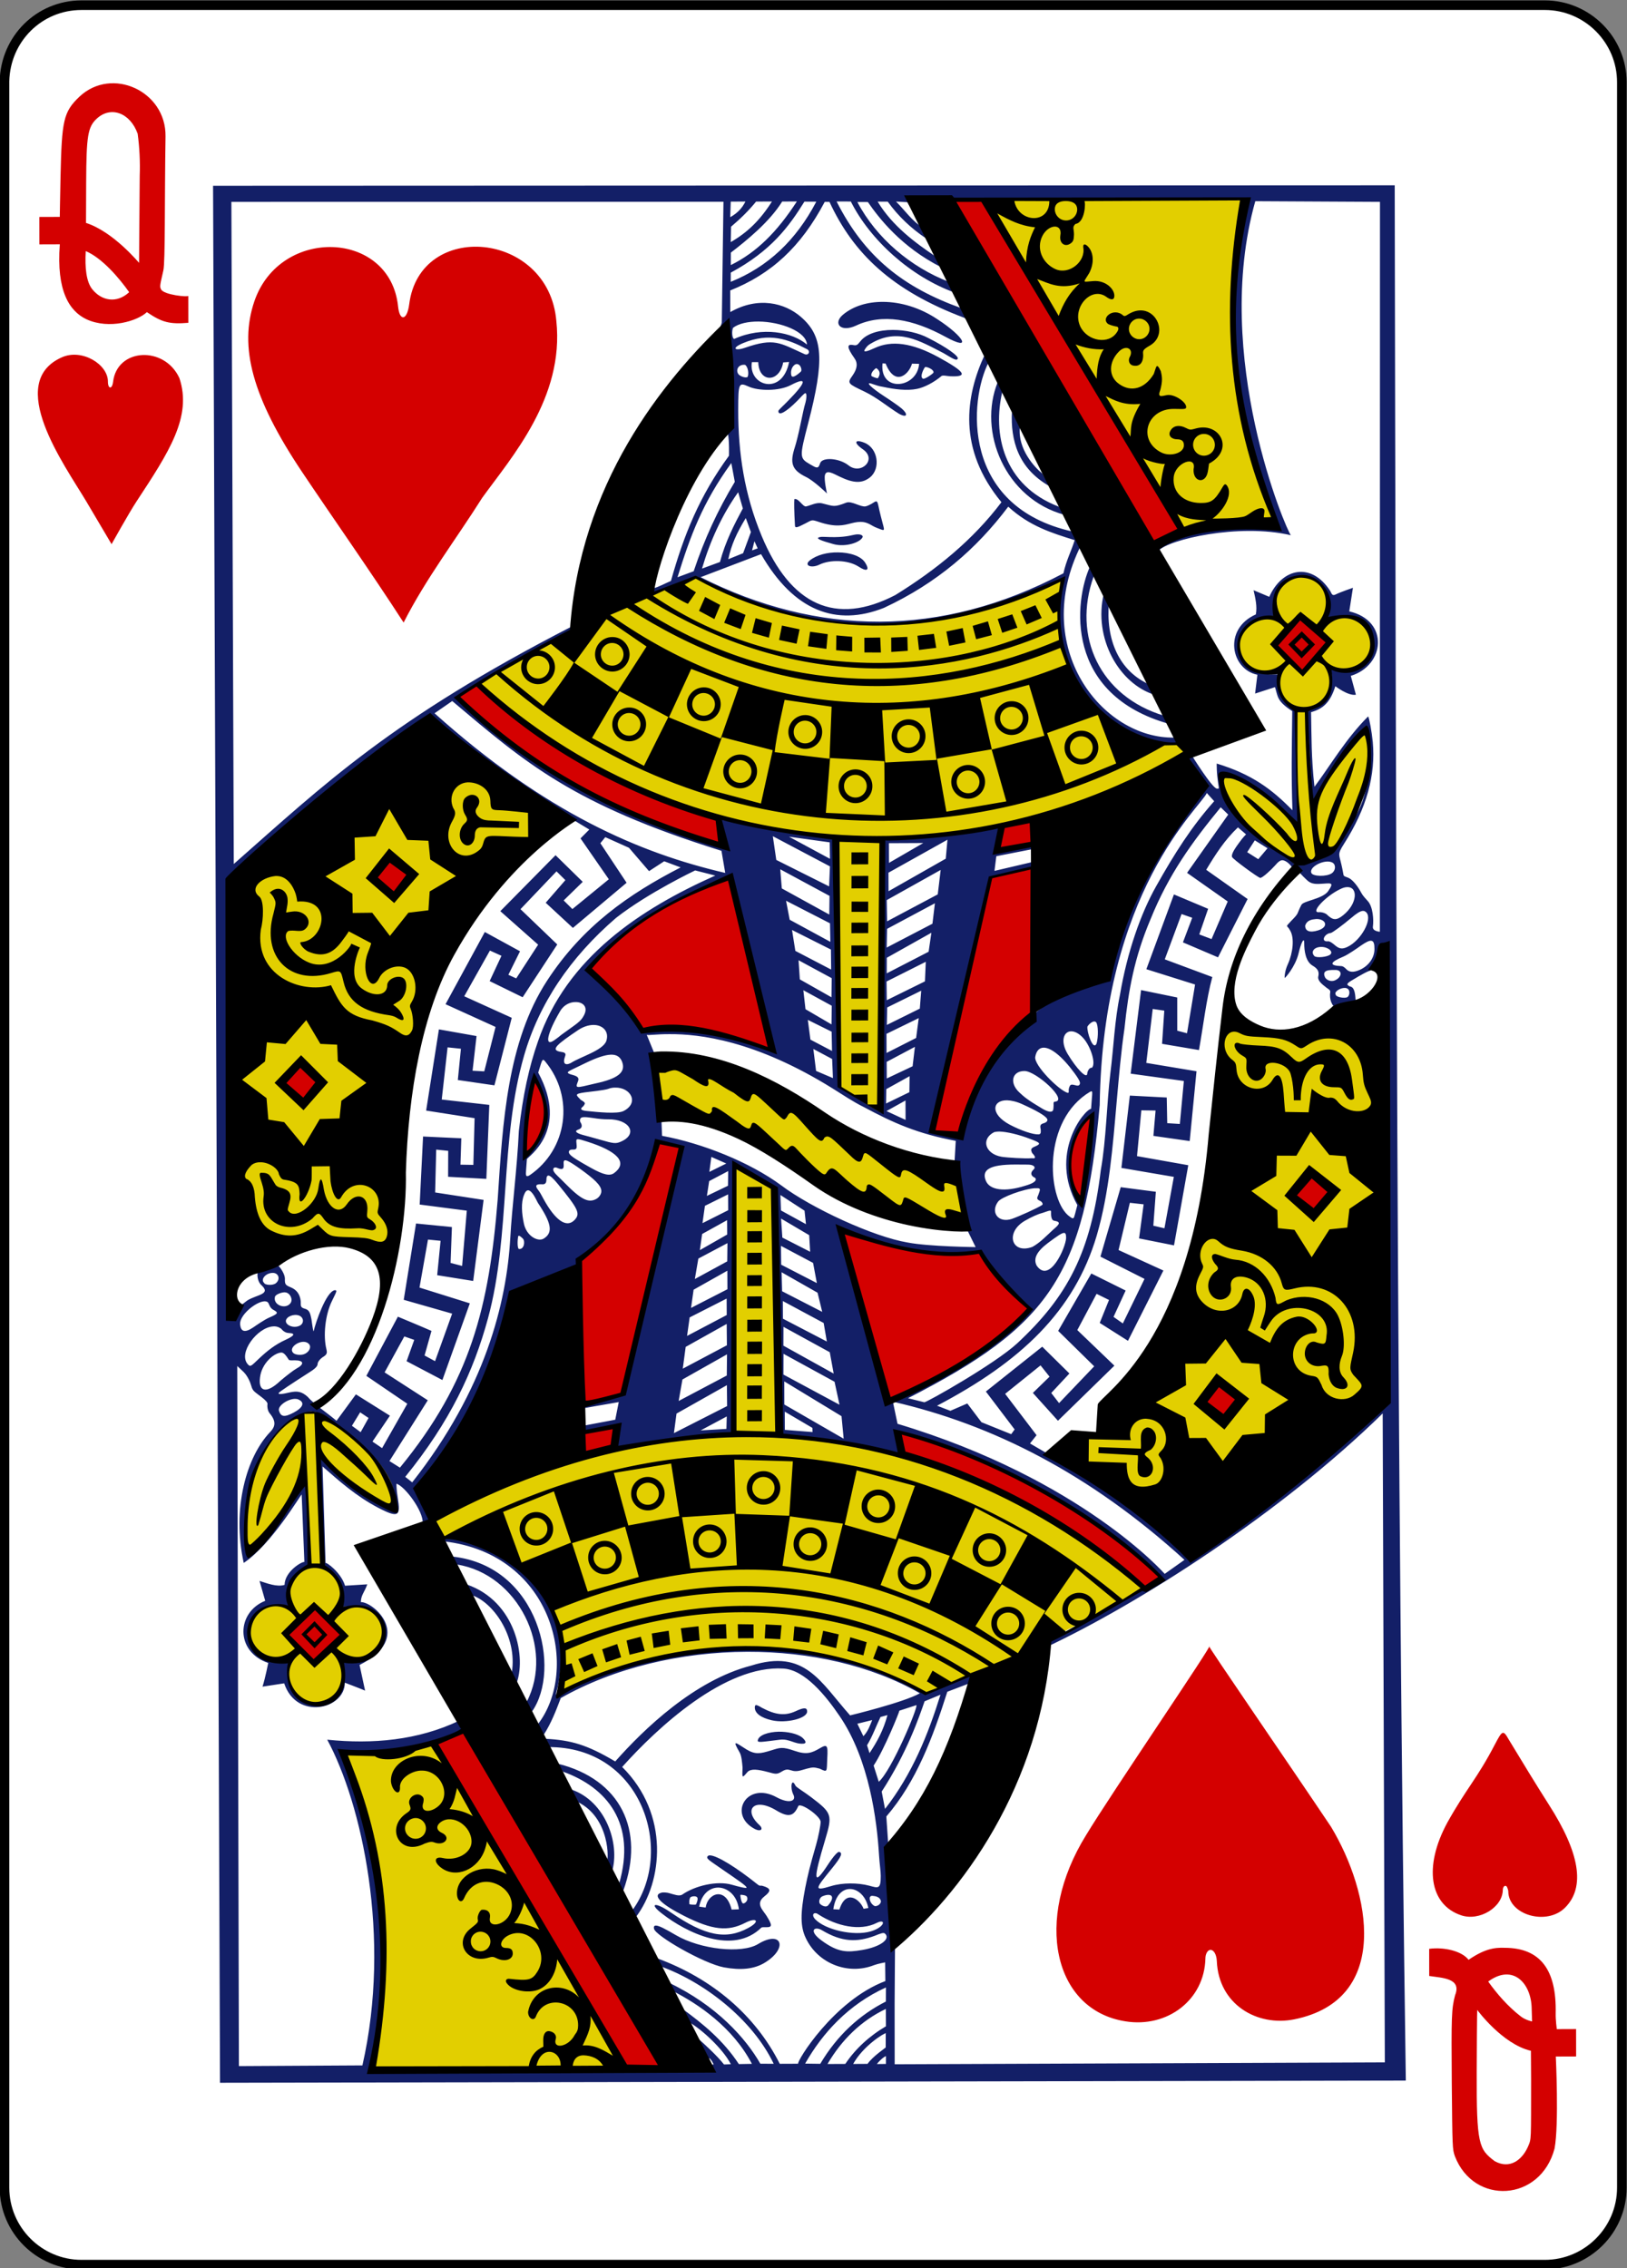 <?xml version="1.0" encoding="utf-8"?>
<!-- Generator: Adobe Illustrator 18.1.1, SVG Export Plug-In . SVG Version: 6.00 Build 0)  -->
<svg version="1.1"
	 id="svg4423" inkscape:version="0.48.2 r9819" sodipodi:docname="QH.svg" xmlns:sodipodi="http://sodipodi.sourceforge.net/DTD/sodipodi-0.dtd" xmlns:cc="http://creativecommons.org/ns#" xmlns:rdf="http://www.w3.org/1999/02/22-rdf-syntax-ns#" xmlns:svg="http://www.w3.org/2000/svg" xmlns:inkscape="http://www.inkscape.org/namespaces/inkscape" xmlns:dc="http://purl.org/dc/elements/1.1/"
	 xmlns="http://www.w3.org/2000/svg" xmlns:xlink="http://www.w3.org/1999/xlink" x="0px" y="0px" viewBox="287.5 147.8 169 235.6"
	 enable-background="new 287.5 147.8 169 235.6" xml:space="preserve">
<rect x="287.5" y="147.8" width="169" height="235.6" fill="#808080" stroke="none"/>
<title  id="title3002">Vectorized Playing Cards 1.0</title>
<sodipodi:namedview  inkscape:snap-global="false" inkscape:window-width="1104" inkscape:snap-bbox="true" inkscape:document-units="px" inkscape:window-height="1036" inkscape:window-x="798" inkscape:pageopacity="0.0" inkscape:window-y="0" inkscape:window-maximized="0" inkscape:current-layer="CropMarks" inkscape:pageshadow="2" inkscape:snap-page="true" id="base" pagecolor="#ffffff" showgrid="false" inkscape:cx="302.41061" inkscape:zoom="1" inkscape:cy="462.97577" borderopacity="1.0" bordercolor="#666666">
	</sodipodi:namedview>
<g id="layer1" inkscape:groupmode="layer" inkscape:label="QD">
</g>
<g id="printing-marks" inkscape:groupmode="layer" inkscape:label="Printing Marks">
	<g id="g4709" transform="translate(-512.471,-136.724)">
		<g id="g9416" transform="translate(-1694.063,23.063)">
			<path id="rect6369" fill="#FFFFFF" stroke="#000000" stroke-width="0.997" d="M2502.5,262h152c4.4,0,8,3.6,8,8v218.7
				c0,4.4-3.6,8-8,8h-152c-4.4,0-8-3.6-8-8V269.9C2494.6,265.5,2498.1,262,2502.5,262z"/>
		</g>
		<g id="g3774" transform="matrix(0.154,0,0,0.154,-84.139,794.493)">
			<g id="g3840" transform="translate(4412.172,-1166.374)">
				<g id="g3851" transform="matrix(1,0.004,-0.004,1,1.31,-8.449)">
					<g id="g3894" transform="translate(-307.162,-19.012)">
						
							<path id="path3054" sodipodi:nodetypes="cccccccccscccsssccccccccccccccccccccccsssccccccccccccccccccccccccccccccccccsccccccccccccscssscsscscscssssssssssccccccccccccccccccccccccccccccccccccccccccccccccccccccsccsssscsssccssssscccssccccssssccccscccsccccccccccccccccsccssscsscccsccccccccccccccccscccsccssscsscsssssccccccccscccsccccscccccscccscscssccssccscccssccccscsssccscsccscsccccccccccccccccccccccccccccccccccccccccccccccscscscccscccccccccccccccccccccccccccccccccccccccccccccccccccccccccccccccccccccsscscscccccccccccccccccscccsccccccccccccccccccccccccccccccccccccccccccccccccccscsccccccccccccccccccccccccccccccccccccccccccccccccccccccccccccccccccccscscsscsscccccccccccccscccccscscscccsscscccccccccsccssscssssssccsccccccscccsssccsssscscccccccsccssccscccccccccccsccssccscsccccccccccscccsscccsssscccscscccccccccccccsccscccscccccsccccccccsccscccccsccscccscsccscccscccccsscsccccssscccsssccscsscsscscscccscsccscssscsscsscccccccccccccccccccccccccccccccsccsccccccccccccsscssscscssscccssscccccccccccccccccccccscssccccccccccccccccccccccccccccsccscsscsssccccssscccccssccsscsscccssscsscssscsccsscscscsccssccccccccccccccccscccsscccscccccccccccccccccscscssscscscccscccsscssscssscsccscccscscscscssccccssccscccccsccccccccccccccccccccccccccccccccccccccccccccssccccccccccccccccccccccccccscccccccsccccccccccccccscccccscccssssscccccccccccccssscccccscccscccsccccccccsscccssccccccccccccccccccccccccccscccccccccccccccccsccccccccccccccccssccccccccccccccccccsccccsccccccscc" inkscape:connector-curvature="0" fill="#131F67" d="
							M2567.3-2001.7l-797,3.5l9.8,1279.5l799.8-4.7C2572.1-1150.1,2569.8-1575.9,2567.3-2001.7z M2473.3-1990.6l84.1,0.1l1.9,492.3
							c0,0-5.3-0.2-4.7-3.6c0.6-4.6-0.1-13.2-3.4-16.9c-1.4-1.5-3.6-3.9-4.5-5.6c-2.3-4.4-5.9-9-8.8-10.2c-1.4-0.6-3.2-0.9-3.3-2
							c-0.2-0.9-0.7-4-1.4-6.8c-1.6-7.1-2.9-6.8,1.5-13.8c15.5-24.5,21.4-46.9,19.3-69.1c-0.7-6.9-2.4-16-3.2-17.2
							c-15,15.1-25.8,33.9-36,47.6c-2.3-19.6-2.1-34.5-2.5-50.3c8.1-2.3,12.9-6.6,16.3-17.6c0,0,8.7,6.7,13.9,5.7l-3.5-12.7
							c23-7.1,26-37.3-1.2-43.5l2.4-15.9c0,0-8.2,2.8-11.8,4.6c-1.8,0.8-2.3,0.2-3.5-2.4c-12.8-19.7-32.5-15.4-41.1,4.1l-10.6-4.4
							c1.2,5.4,2.6,10.8,1.6,16.3c-22.3,10-16.6,37.2,1.2,40.7l-1.5,12.7l13.4-4.4c2,5.9,1,9.4,11.7,16.1
							c-0.2,26.6-0.5,43.3,0.4,66.9c-14-14.2-27.5-24.2-51.2-31.3c0,0-0.2,5.7,1.2,14.4c0.5,2.9,0.4,2.5-1,2.5
							c-3.1-0.1-17-22.3-17-22.3s-1.6,0-3,1.4c-1.7,1.7,2.1,4.7,7.5,12.5c6.2,9.2,5.6,8.8,0.8,12.9c-27.5,23.6-67.1,113-60.4,121.7
							c-17.5,1.1-85.5,34.8-97.6,103.7c-0.8,3.1-2.2,7.1-2.2,7.1l-19.7-4.8c11.7-56.4,38.1-171.3,38.1-171.3s18.8-5.4,29.9-6.6
							l-0.2-4.4l-26,6.2l1.2-9.9l24.5-4.9l-0.1-2.3l-26,3.6l4.1-16.4c0,0-58.2,8.8-79.1,8.2c1.6,63.7-3.2,116.6-0.3,185.1
							l-28.5-17.2c-2.7-47.7-3.9-168.3-3.9-168.3l-78.6-12l2.7,19c-65.2-25.6-130.7-49.1-179-99.4c29.6-22.9,78.9-45.6,78.9-45.6
							l-1.7-3.6c-121.4,63.1-166.3,106.9-227.3,161.1l-3.4-446.6l331.9-1.4l-0.8,81.5c0,0-0.5,2.1-1.1,2.9
							c-4,19.7,7.8,54.7,5.5,71.8c1.1,5.3,0.8,15.1,0.8,15.1c-19.7,27.2-30.1,53.1-38.8,84.6c-3.4,1.4-8.4,4.2-12,5.1l-1,4.3
							c7.8-4.3,29.8-11.4,29.8-11.4c98.4,47.5,170.5,35.5,247.6-0.4c-12.1,43.3,14.8,98.1,58.9,109.5c5,1.3,13.7,2.4,18.6,1.1
							c4.9-1.4-11.2-38.1-18.4-39.4c-21.3-9.1-30.2-30.8-28-55.6l-3.5-5.9c-7.1,30.2,10.5,60.8,34.5,68.2l6.5,14.1
							c-43.5-12.9-62.2-53.4-47.9-93.8c0.2-25.1-16.2-36.1-23.6-46.9c-37.9-14.3-45-49.2-38.5-77.5c17.6,7.4-12-24.8-12-24.8
							c-12.9,28.1-18.1,63.6,11.7,99.4c-19,25.4-43.7,45.7-71.3,62.9c-40.3,21.2-70.7,7.1-90.3-39.4c-11.8-28-16.1-55.9-16.2-85.1
							c0-18.1,0.2-18.7,7-15.7c6.4,2.9,20.2,3.2,28.4-1.1c11.2-5.9,10.7-2.3-1.5,10.3c-3.3,3.5-6.8,6.5-6.8,7.2
							c0,3.7,5.3,0.6,12.6-6.8c2.7-2.7,4.7-5.3,5.6-5.3c1,0.1,0.9,3.5-0.2,7.3c-0.5,1.4-1.8,7.5-3,13.5c-1.2,6-2.9,13-3.8,15.7
							c-3.3,10.4-2.3,15.2,7.6,20c5.3,2.5,14.3,11.1,14.2,11.1c0,0-2.2-9.5-1.4-12.5c1-3.7,5.3-1.1,9.7,1c9.8,4.7,15.5,4.7,20.8,0.4
							c7.2-6.1,5.1-19.6-3.9-23.2c-6.5-2.6-7.8-0.2-1.1,4.4c9.9,6.8-1.2,17.5-9.6,10.9c-6.5-5.1-17.9-5.6-19.2-1.4
							c-1.2,4.1-2.4,3.3-6.9,0.7c-7.1-4.1-7.1-4.8-1.3-27.5c11-43,9.9-58.8-5-71.7c-11-9.6-29.1-14-47.8-3.2l-0.1-14.6
							c27.5-11.1,47.5-29.4,63.5-60h3.2c16.3,34.8,42.4,59.7,91.4,77.9c19.2,18.8-24.5-54.1-10.5-24.2c-26-9.9-49.2-29.4-62.1-53.7
							h7.1c7.5,10.8,22.7,30.3,49.7,43.8c2.5,2,4.8-0.1,4.8-0.1s-22.7-35.3-26.4-43.7l225.5-2.5c-6.9,54.9-16.8,114.7,23.3,221.6
							c-18.7-9.7-93.2,11.4-80,15.4c6.5-7.6,54-19,89.3-10.9C2495.4-1768.1,2444.2-1885.6,2473.3-1990.6L2473.3-1990.6z
							 M2498.3-1765.6c0.1,0.1,0.2,0.1,0.2,0C2498.4-1765.6,2498.4-1765.6,2498.3-1765.6z M2324.8-1552.9l0.2,8.6l1.8-0.5l-1.1-8.4
							L2324.8-1552.9z M2119.5-1988.9l9.9-0.1c-2.2,4.5-5.3,7.8-10.2,10.6L2119.5-1988.9z M2136.6-1989l10.7-0.1
							c-8.3,13.2-17,21.3-27.7,27.5l0.2-10.4C2125.9-1977.2,2131.7-1982.9,2136.6-1989z M2154.2-1989.1l9.9-0.1
							c-13.2,20.5-26.9,34.4-44.4,43.1v-8.4C2130.4-1962.8,2145.7-1975.3,2154.2-1989.1z M2169.2-1989.1h8
							c-13.5,26.1-32.6,44.2-57.5,54.3v-6.2C2146.9-1955.8,2158.8-1972.2,2169.2-1989.1z M2190.9-1989.3h9.6
							c13.2,26,40.5,50.5,70.4,61.2l4.6,10.5C2236-1931.5,2209.9-1952.1,2190.9-1989.3z M2218.6-1989.3h6.8
							c7.2,9.9,16,18.1,26.1,24.8l6.2,12C2243.9-1961.8,2228.6-1972.9,2218.6-1989.3z M2231-1989.4l7.6,0.4l10.2,16.8
							C2242.1-1976,2236.9-1983.6,2231-1989.4z M2222.5-1921.7c-10.5,0-19.9,2.9-26.8,8.6c-7.2,5.9-1.9,12.4,8.6,7.5
							c17.8-8.4,38.2-4.7,60.4,7.3c18.7,10.1,12.1-0.5-5.3-11.7C2247.4-1918,2234.3-1921.7,2222.5-1921.7z M2138.6-1908.1
							c15,0.1,32.2,6.6,32.7,15.4c-9.9-8.3-30-12.3-49.1-3.6c-1.5-0.3-1.7-5.5-0.8-7.5C2125.3-1906.8,2131.7-1908.1,2138.6-1908.1z
							 M2229.3-1902.8c-9.5,0-18.1,2.6-22.1,7.9c-2,2.6-2.6,2.8-4.8,2.4c-4.4-0.8-4.1,1.8,0.9,8.8c2.5,3.4,2,7.2-1.2,11.8
							c-3.8,5.3-3,5.5,8.2,10.8c8.6,4.1,15.4,10,23.2,14.8c5.6,3.1,6.6,0.4,1.5-3.8c-1.7-1.4-7-5.1-11.7-8.1
							c-7.9-5.1-13.8-10.3-7.5-8c2.9,0.9,3.6,1.3,6.8,1.8c8.1,1.7,16.2,2.7,23,1.3c4.9-1,11.3-4.3,16.6-8.8c1.4-0.6,2.6,0,5.9,0.2
							c12.5,0.5,9.7-3.2-8.2-12.9c-17.8-9.6-31.6-11.3-43-5.9c-4.8,2.3-7.5,2.9-6.8,1.4c0.8-1.5,2-3.2,4.2-4.4
							c18.3-11,33-2,49.1,6.2c6.9,4.1,8.8,5.2,9.6,3.8c1.1-1.7-7.8-7.9-19.6-13.8C2246.7-1900.9,2237.7-1902.8,2229.3-1902.8z
							 M2170.9-1889.8c3.1,1.2,1.7,4.7-1.1,3.6c-16.9-7.5-20.3-11.2-40.5-4.1c-6.6,2.3-9.3,0.3-1.1-3.2
							C2145.9-1901,2158.8-1896.1,2170.9-1889.8L2170.9-1889.8z M2159.3-1880.9c-4.5,23.3-27.7,16.2-25.1,0.2h4.3
							c0.4,14.1,14.4,13.9,16.8,0.1L2159.3-1880.9z M2293.9-1881.3l6.2,13.3c-13.5,33.6,5.2,78.8,45.5,89.5c0,0,6.5,9.9,5.3,11.2
							C2275.3-1783.8,2280.9-1855.9,2293.9-1881.3z M2222.3-1880.2l2.1,0.1c6.6,16.2,16,6.8,17.8,0l4.8,0.1
							C2245.8-1863.3,2220.3-1860.3,2222.3-1880.2z M2164.1-1879.5c3.1-0.4,4.1,4.2,3.2,5c-0.2,0.2-5.8,5.7-6.5,2.5
							C2159.9-1876.7,2162.8-1879.3,2164.1-1879.5z M2128.9-1878.9c0.2,0,0.5,0,0.8,0.1c1.9,1.4,2.6,5.8,1.7,8
							c-1.1,1.2-5.6-0.4-6.5-2.1C2123.4-1875.5,2125-1878.9,2128.9-1878.9z M2251.5-1877.9c1.5,0.1,5.6,1.8,5.2,3.8
							c-0.1,0.5-5.8,4.7-7.1,4.1c-2.5-1.3,0.9-7.4,1.4-7.8C2251-1877.8,2251.2-1877.9,2251.5-1877.9z M2218.1-1877L2218.1-1877
							c0.5,0.3,4.1,2.6,1.1,6.8c-0.2,0.3-4.4-1.1-4.4-1.7C2214.4-1874.3,2217.5-1876.8,2218.1-1877z M2309.7-1847.9
							c-0.8,19.3,4.3,38,25.4,50l-4.6-8.3c-5.4-4.3-16.8-16.6-15.4-31.2L2309.7-1847.9z M2120.6-1812.6l2.4,12.7
							c-11.5,19.3-20.2,38.3-27.5,60.4l-10.9,4.1C2093.2-1763.4,2101.2-1785.6,2120.6-1812.6z M2125.3-1792.9l3.2,10.9
							c-5.6,10.5-11.7,22.4-15.3,36.2l-12.1,4.5C2106.4-1759.6,2114.3-1777.4,2125.3-1792.9z M2163.7-1788.5c-0.2,0-0.4,0-0.5,0.1
							c-0.2,2.2-0.1,8.1,0.5,17.9c0.1,1.9,1.9,1.1,7.1-1.6c4.4-2.3,4-2.6,8.4-1.2c12,4.1,17.5,2.3,22.2,1.1
							c7.1-1.9,10.1-1.1,14.3,1.4c2.3,1.4,5.4,2.3,6,2.6c3.3,1.2,2-0.2-0.2-9.2c-2.6-10-1.5-11.1-5.5-8.5c-0.9,0.6-3.5,2-4.8,2.2
							c-3.5,0.5-9.3-3.8-12.9-2.5c-8.4,3.3-8.4,2.5-16.2,0.6c-3.9-1-7.7,1.4-11.1,2.1C2168.9-1783.4,2166.4-1788.5,2163.7-1788.5z
							 M2307.5-1783.9c14.3,13,29,17.5,44.9,22.4c-1.9,6.5-5.7,13.8-7.5,22.4c-82.7,44.1-165.9,43-244.7,3.6l40.7-15.7
							c22.4,38.5,51,48.7,83,35.9C2259.8-1732.2,2286.3-1755.5,2307.5-1783.9z M2130.5-1775.5l3.5,9.4l-5.2,14.3l-10,4.1
							C2120.8-1757.4,2124.4-1765.4,2130.5-1775.5z M2205.4-1764.8c-2.5,0.2-6.2,1.8-14.8,1.9c-4.6,0.1-8.3-0.4-10,0
							c-3.7,0.8,0.6,2.4,9,4.7s18.5-1.3,19.8-4.9C2209.6-1763.9,2208.5-1765,2205.4-1764.8z M2136.4-1759.9l2.2,4.8l-3.8,1.4
							L2136.4-1759.9z M2356.7-1758.1l6.2,14.1c-10.6,23.3-17.5,86.8,54.1,106.3l3.2,9.1C2371.5-1627.4,2322.4-1689.1,2356.7-1758.1
							z M2192.8-1752.6c-7-0.1-14.3,1.7-19,5.5c-4.2,3.4,1,5.5,6.5,2.8c7.1-3.5,19.1-3.3,26.2,1.1c5.4,3.6,8.2,3,4.6-2.6
							C2208.3-1750.2,2200.8-1752.6,2192.8-1752.6z M2505.3-1738c18.7-0.4,20.8,26.4,17.1,28.7c1.1-0.4,4.2-1.3,8.8-1.2
							c13.7,0.3,20.8,7.8,21.7,18.9c0.8,11.1-7.6,17.3-19.9,16.8c-4.6-0.2-7.7-0.7-7.5,0.2c2.3,8.9-0.4,22.3-12.1,25.7
							c-1.4,0.4-3.2,2.3-3.3,2.9c-0.8,14.1,3.4,62.4,3.4,62.4s21.9-37.1,26.9-42.7c9.6-13.2,11.4-12.1,11.5,9.9
							c-1.5,30.6-6.3,37.6-24.2,63.2c-7.7,11.1-25.9,5.3-24.2,12.8c0.4,1.7,3.3,4.6,6.3,7.4c1.9,1.8,3.8,2.9,8.3,2.7
							c7.8-0.3,10.8-1.9,6.2,4.9c-3.7,5.3-16.6,6.5-18,9.3c-3.4,6.5-1.1,5-6.8,10.8c-4.4,4.9-2.9,2.4-0.8,6.4
							c3.2,5.1,1.9,15.4-1.2,22.4c-2.6,5.6-2.3,9.7-2.3,9.7c0.1,0.5,7.1-7.4,9.3-16.5c1.7-7.5,3.8-11.4,3.8-7.1
							c0,5.3,1,12.6,5.8,15.3c3.8,2.2,4.4,4.4,3.8,7.1c-0.7,2.8,2.3,5.2,5.3,7.5c0.7,0.7,3,1.6,2.8,3c-0.8,4.7,1.1,10.1,4.5,11
							c1.5,0.8,11.1-0.2,12.6-5.5c-0.2-1.7-0.1-8.8-3.8-9.2c-2.7-1.2-2.4-2,1.7-4.4c6.1-3.7,10.5-6.3,13.5-6.8c4.1-0.6,7.9-5,7.9-5
							l1.9,291.4c-36.1,37.3-75.7,74.4-128,110.9c-30.6-25.3-64-50.8-99.3-69.9l-12.3-7.1l4.4-5.6l-21.3-27.8l23.8-19.3l6.1,7.6
							l-11.2,11l17,18.7l37.9-37.3l-25.1-23.9l12.9-24.5l8.4,4.1l-6.2,15.5l19.1,12l23.7-47.5l-30.3-13.7l7.5-31.9l9.3,1l-3,23
							l23.6,4.6l9.4-54.1l-34.6-6l2.8-30.9l9.6,0.1l-1.4,17.1l24.5,3.4l4.4-47.1l-33.9-5.5l4.2-36.4l7.8,1.1l-1.4,22.4l24.9,4.1
							c2.7-15.2,4.8-34.3,8.8-49.3l-32.1-11.8l11.2-30.6l7.2,2.5l-6.2,16.6l23.7,10l19.8-39.4l-28-19.6
							c6.2-10.4,12.4-20.2,21.3-28.7l5.5,4.7c0,0-2,1.8-5,6.1c-3.8,5.2-4.9,7.8-4.4,9.2c0.5,1.4,17.8,14,19.1,14
							c1.5,0,7.2-5.3,10.2-8.7c3.2-3.8,4.8-4.1,8.1-1.8c0.7,0.5,1.6,1.4,2.3,2.2c0.8,0.9,1.1,1.7,1.2,2.3c0.1,0.6-0.1,1-0.2,1.2
							c0.3-0.2,0.9-0.8,2.2-1.4c2.3-1.3-4.6-7.3-10.2-10.5c-16.9-9.4-36.7-27.1-41.4-49.3c-1.7-10,24.2,2,42.1,19.6
							c2.7,2.7,12.8,12.3,12.8,12.3c-1.6-25.7-3.8-51.9-2.7-77.9l-3.9-2.7c-5.5-3.8-7.7-10.1-8.2-16.4c-0.4-4.4,3.4-6.5-5.1-6.2
							c-17.7,0.2-28-16.4-17.3-30.7c3.8-5.3,20.2-8.1,20.1-7.9C2483.6-1727.9,2496.1-1737.1,2505.3-1738z M2499.7-1539.8
							C2499.3-1539.4,2499.4-1539.4,2499.7-1539.8z M2522.4-1709.3c-0.2,0.1-0.5,0.2-0.5,0.2
							C2522.1-1709.1,2522.2-1709.2,2522.4-1709.3z M1933-1651.3c49.6,41.5,81.3,69.3,182,100.3l2.6,14.9
							c-57.9-13.2-121.2-40-196.5-106.9L1933-1651.3z M1918.2-1641.6c31.5,29.1,63.6,51.2,96.2,69.8l11.4,6.8l-5.9,6l19.2,27.5
							l-24.5,20.2l-5.9-5.8l12.8-12.6l-18.4-17.9l-37.1,37.9l25.6,22.5l-14.7,22.8l-5.3-2.4l7.8-15.9l-23.8-12.9l-26.3,48.8
							l33.8,15.2l-7.5,30l-7.9-0.4l2.6-23.4l-25.4-4.4l-8.4,54.8l32.7,5l-0.7,31.5l-8.7-0.1l0.5-17.8l-25.8-1.1l-2.1,45.9l31.8,4
							l-3,37.3l-7.8-2l0.8-24.2l-24.2-2.3l-8.1,51.5l32.7,9.2l-11.4,32.1l-7.1-3.8l4.6-16.6c-5.9-2.6-22.7-9.5-22.7-9.5l-21.1,40
							l27.7,18.7l-16.9,30l-6.5-4.4l11.7-17.5l-23-14.3l-13,17.9c-5.6-4.8-15.6-11.4-19.4-16c-4.1-3.7-7.1-4.2-12.4-3
							c-4.1,1-8.1,1.7-7.2,0.3c0.5-0.8,8.3-6,20.2-13.7c3.3-2.1,5.9-4,5.9-5.9c0-1.4,1.8-3.7,4.2-5.1c2.6-1.7,2-3.2,1.7-4.8
							c-2.3-9-1-23,3.5-32.4c3-6.3,3.9-7.5,2-7.5c-5.8,0.8-12.9,21.9-14.2,27.8c-0.5-0.5-1.1-6-1.5-8.2c-0.8-3.8-1.3-6.2-4.4-7
							c-3.7-0.9-2.6-2.6-2.9-5.4c-0.6-4.5-2.8-7.4-6.7-9c-3.8-1.5-4.1-2.2-4-5.9c0-2.9-3.1-7.8-5.3-9.4l-12.9,4.6
							c-1,3.4,0.4,7.8,2.5,9.4c6.5,6.1-3,6.2-9.5,10.2c-1.7,1.1-3.8,3.6-5.3,2.8c-4.1-1.4-3.8,11-7.8,9.5l-0.2-296.4
							C1817.5-1566.5,1918.2-1641.6,1918.2-1641.6z M2442.2-1591.3l5,5.5c-15.4,17.5-26.6,35.4-38.8,57.3
							c-10.5,18.7-19.5,44.9-24.2,73.4c-3.6,17.5-4.1,35.2-6.3,53.1c-2.3,19.2-2.6,45.1-6.2,65.4c-6.5,55.7-22.1,85.3-55.9,117
							c-14.9,13.9-61.2,40.3-62.5,40l-11-2.7c95-49.1,118.7-82.8,128.5-198.2C2372.3-1525.2,2438-1581.5,2442.2-1591.3z
							 M2451.6-1581.7l5.1,4.9l-27.6,39.4l27.5,19.2l-10.8,25.4l-8.3-3.1l5.9-17.3l-23.1-9.6l-18.4,50.5l32.9,10.2l-5.3,32.9
							l-6.6-1.7l-0.1-22.4l-24.4-4.9l-6.8,56.4l35.9,4.8l-2.6,29l-8.5-0.5l-0.4-17.3l-24.9-1.2l-5.5,48.8l35.4,5.9l-6.2,34.7
							l-7.5-1.7l1.6-22.9l-23.7-3l-13.5,46.9l29.8,14.9l-14.5,30.1l-6.3-4.4l8.1-17.8l-23.2-11.4l-22.2,38.8l24.4,23.8l-23.6,24.9
							l-5.3-6.8l12.2-13.2l-18.4-18l-37.9,30.4l19.5,25.5l-2.3,3.2l-20.1-8l-9.6-12.6l-11.4,5l-9-3.4c56-29.7,92.4-63.9,107.3-115.4
							c8.2-28.5,10.5-59.5,13.1-90.8c1.4-16.3,2.7-32.6,5-48.7c2.6-26.3,6.6-48.2,17.2-73.6
							C2416.7-1536.4,2432.4-1558.1,2451.6-1581.7L2451.6-1581.7z M2149.6-1561l38.6,20.2l-0.5,13.5l-35.7-17.7L2149.6-1561z
							 M2160.5-1560.7l27.5,3.7l0.2,11.1L2160.5-1560.7z M2036.6-1559.9l16,7.1l13.6,15.7l10.2-6.7l11.1,4.1
							c-34.8,18.1-65.8,39.7-89.8,76.8c-26.7,41.4-29.5,95.5-32.7,147.7c-5.5,72-17.6,122.6-65.2,181.1l-7.1-4.4l25.7-41.1
							l-29.2-18.7l13.2-24.3l6.7,2.3l-5.1,14.4l24.2,12.6l18.3-51.8l-34-10.5l5.6-32.4l8.5,0.8l-2.2,23.2l24.3,3.8l6.8-54.7
							l-32.7-4.9l0.6-28.9l8.1,0.8v17.5l25.8,1.3l1.8-49.9l-32.1-3.5l3.8-35.2l9,0.9l-2,21.1l24.7,3.5l11.5-45.6l-32.1-14.4
							l17.2-30.9l7.8,3.5l-7.9,17.1l22.3,10.8l23.2-35.7l-24.9-23.7l24.2-25.6l6,5.9l-13.2,15.3l18.4,16.9l36.1-30.6l-17.8-26.6
							L2036.6-1559.9z M2267.4-1559.1l-1.1,12.8l-38.5,22.1l-0.1-12.5L2267.4-1559.1z M2474.7-1559.5l8.6,5.3l-6.2,7.4l-7.5-4.7
							L2474.7-1559.5z M2251.1-1556.8l-23.1,13.5l-0.1-13.3L2251.1-1556.8z M2524.1-1545.4c1.2,0,2.3,0.3,3.2,0.8
							c2.3,1.5,2,5.3-0.6,7.1c-3.4,2.4-12.8,2.3-13.8-0.2C2511.5-1541.2,2518.8-1545.5,2524.1-1545.4z M2154.7-1538.7l33.3,17.8
							l-0.1,12.6l-32.1-17.5L2154.7-1538.7z M2262.9-1538.7l-1.9,16.5l-34.1,18.3l-0.3-14.3L2262.9-1538.7z M2097.3-1537.7l13.6,3.4
							c-50.3,22.7-100,55.5-119.2,112.5c-5.9,17.1-10,36-12.6,60.3c-1.1,25.6-4.4,50.8-5.5,72.2c-2.3,43.5-16.4,102.3-65.5,165.1
							l-4.7-3.7c30.2-37.5,45.8-71.4,55.4-107.2c15.2-57,7.3-119.8,23.6-177.2c9.9-34.9,30.6-66.2,61.7-93.2
							C2065.8-1522.6,2097.3-1537.7,2097.3-1537.7z M2120.3-1533c0.2,0,0.2,0,0.2,0.1c12.4,41.2,27.8,116.2,27.8,116.2
							c-32.4-15.5-86.3-12.5-86.3-12.5s-30.5-39-36.3-42.2C2049.8-1504.3,2115.6-1532.8,2120.3-1533z M2537.1-1528.2
							c7.5-0.3,7,11.1-2.4,18.8c-4.8,4-7.1,3.4-10.6,0.3c-1.1-1.4-4.1-2.4-6.3-2.1c-5.3,0,5.1-11,14.4-15.5
							C2534.1-1527.7,2535.7-1528.2,2537.1-1528.2z M2158.7-1517.5l29.7,15.1l0.3,12.5l-27.5-14.8L2158.7-1517.5z M2259.1-1516.2
							l-1.6,13.8l-30.8,16.2l0.2-12.6L2259.1-1516.2z M2547.6-1512.2c1.1-0.1,1.8,0.3,2.6,1.1c4.2,4.7-3.7,18.9-12.7,23.2
							c-3.5,1.7-5.6,1.4-8.5-1.1c-1.4-1.2-3.5-2.8-4.7-2.6c-5.2,0.5-2.3-5.3,1.8-5.6c1.1-0.1,8.4-5.6,13.8-10.2
							C2543.5-1510.5,2545.9-1512,2547.6-1512.2z M2516.3-1506.6c6.5-0.2,9,5.3,1.2,7.7c-5.5,1.7-8.6,0.5-8.6-3.2
							C2510.1-1505.9,2513.4-1506.3,2516.3-1506.6z M2162.8-1497.8l26.3,13.1l0.2,13.5l-24.2-12.5L2162.8-1497.8z M2256.8-1496.3
							l-1.8,12.8l-28.2,14.7v-10.5L2256.8-1496.3z M2553.4-1492.1c1.8,0.1,2.3,2.1,2.3,5.6c0,5.9-3.8,11.3-9.7,14
							c-4.3,2-7.3,1.8-9.4-0.5c-1-1.1-2.3-1.9-3-1.9c-9.1-0.3-7.7-2.7,1.1-6.4c3.1-1.3,9.1-5.5,12-7.6
							C2549.9-1491.1,2552-1492.2,2553.4-1492.1z M2519.9-1487.8c4.5,0,8.4,3.2,5.9,5.2c-2,1.6-9.2,2.4-10.6,1
							C2512.5-1484.4,2514.9-1487.8,2519.9-1487.8z M2167.3-1477.4l22.4,12l-0.1,12.9l-21.4-12L2167.3-1477.4z M2253.1-1476.7
							l-0.5,13.2l-25.7,12.8l-0.2-12.6L2253.1-1476.7z M2529.8-1472.3c4.4,0.3,3.8,4.5,0.3,6.5c-2.6,1.8-6,0.9-7.5-1.2
							C2519.5-1472.9,2526.6-1472.2,2529.8-1472.3z M2538.5-1458.8c0.8,1.4,0.4,4.1-1.1,4.9c-1.9,0.8-6.8,0-7.6-1.4
							c-0.6-1.2-0.5-1.8,0.8-3C2532.6-1460,2537.1-1461.3,2538.5-1458.8z M2170.6-1457.2l19.2,10.4l-0.1,12.6l-17.6-10.2
							L2170.6-1457.2z M2250.1-1457.2l-0.9,12.1l-22.2,11.1l0.2-11.8L2250.1-1457.2z M2017.2-1448.6c4.7,0,8.4,3.2,5.6,8.7
							c-1.7,3.4-3.1,4.7-10.7,10.1c-3.1,2.2-5.8,4.2-6,4.5c-0.2,0.2-2.2,1.7-3.5,2.6c-6.8,4.7-4.5-5.1,4-19.7
							C2009.1-1446.8,2013.5-1448.7,2017.2-1448.6z M2248.5-1438.7l-1.7,13.4l-19.9,10.2l-0.1-12.9L2248.5-1438.7z M2173.7-1437.2
							l16.1,7.9l0.3,13l-14.6-7.6L2173.7-1437.2z M2366.9-1436.9c0.5,0,1,0.2,1.3,0.6c1.4,1.8,1.6,9.8,0.3,14.3
							c-2.3,5.3-6.7-8.1-6.2-11.4C2363.2-1435,2365.4-1436.9,2366.9-1436.9z M2028.8-1433.2c6.5-0.2,11.2,4.3,9,10.9
							c-2.5,6.4-17.2,10.5-23.8,14.8c-4.3,2.2-5.4-0.2-4.1-3.9c0.6-1.7,1.1-3.1-2.3-3.5c-8.1-1.1-3.2-5,11.5-15
							C2022.5-1432.1,2025.9-1433.1,2028.8-1433.2z M2351.4-1430.2c2.3,0,5.2,1.3,8.1,4.5c5,5.5,8.8,17,6,20
							c-2.1-0.2-3.2,2.9-3.2,4.1c-0.3,3.6-7-3-13.3-13.4C2343.9-1423.5,2346.3-1430.2,2351.4-1430.2z M2080.5-1427.2
							c19.8-0.2,57.7,3.8,110.3,36.3c6.7,4.1,13.4,8.7,21,12.4c19.9,10.6,36.3,17.8,62,22.5l-0.7,13.2c-0.2,4.2,6.8,28.4,3.7,42.1
							c-4.7-0.1,4.6,4,4.6,4l6.1,12.3c0,0-31.5-0.2-45.8-2.9c-23-3.7-65.2-23-85.6-38.3c-21.1-15.4-53.1-28.1-80.4-33l-0.5-11.4
							c0,0-2.9-39.1-5-44.4l-5.1-12.3C2066.2-1426.2,2071.5-1427.2,2080.5-1427.2z M2246-1419.3l-1.5,13.1l-17.4,8.3l-0.1-11.2
							L2246-1419.3z M2332.9-1419.1c4.9,0,12.3,5.6,20.8,17.1c1.9,2.6,3.4,4.8,3.7,6.3c0.2,1.4-0.6,2.3-2,2.1
							c-3.3-0.6-4.6-1.8-5.5,2.3c-0.2,1.1,0.4,2.9-0.8,2.6c-5.9-1.7-23-18.7-21.9-24.2C2327.9-1417,2330-1419.1,2332.9-1419.1z
							 M2177.5-1417.6l12.7,6.7l0.6,12.9l-11.4-4.8L2177.5-1417.6z M2040.8-1413.2c3.9-0.2,6.3,1.4,7.6,4.4c3,7.3-2.3,11.7-18,15.1
							c-13.6,3.3-13.4,3.5-11.5-1.6c1.3-3.4-2.9-3.8-5.3-4.6c-4-1.5-0.8-2,10.7-7.8C2031.5-1411.2,2036.9-1413,2040.8-1413.2z
							 M1995.3-1409.5c0.4,0,0.8,0.3,1.5,1.2c19.9,24,15,59.1-10.1,76.5c-2.9,1.9-2.9,0.2-2.6-3.6l0.5-7.1
							c0.2-1.4,28.8-19.2,7.4-58.4l1.7-5.6C1994.3-1408.3,1994.7-1409.5,1995.3-1409.5z M2320-1403.3c7.8,0,30,19.9,20.5,20.6
							c-1.1,0.1-0.8,1.5-0.8,2.4s-0.1,2.6-0.3,3.3c-0.7,1.7-3.2,1.4-7.2-0.9c-10-5.9-12.3-7.8-15.8-11.1
							C2309.7-1395.3,2311.6-1403.3,2320-1403.3z M2242.5-1399.5l-0.1,10.8l-15.7,7.7l0.1-9.7L2242.5-1399.5z M2043.8-1391
							c10.5-0.4,16.6,10.1,6,15.7c-4.2,2.3-18.1,0.8-24.5,0.2c-7.3-0.6-3-2.8-2.6-3.5c1-1.7,1.8-1.9-2-4.1c-3-3.2-4.7-3.9,2.8-5
							c3.7-0.5,12.6-1.4,15.7-2.4C2040.6-1390.7,2042.3-1391,2043.8-1391z M2365.1-1389.8c0.8-0.1,0.7,1.3,0.4,4.6l-0.5,7.2
							c-4.8,0.8-28.6,30.6-9,65l-1.6,6.2c-0.8,3-1,3.5-3.5,1.6c-14.6-10-19.5-61.1,10.5-82.4
							C2363.4-1388.9,2364.5-1389.7,2365.1-1389.8z M2308.4-1383.5c2.8,0.1,6.2,0.8,10.2,2.6c9.2,4.1,15.3,7.5,16.7,9.7
							c0.9,1.4-0.5,2.6-2.3,3.1c-2.3,0.7-2.5,1.6-1.9,4.2c0,1.5,0.4,3.2-1.5,3.3c-3.5,0.2-11.4-2.3-19.5-6.5
							C2296.6-1374.3,2298.4-1383.7,2308.4-1383.5z M2239.8-1383.1l0.1,13.1l-12.9-5.9L2239.8-1383.1z M2023.8-1371
							c1.4,0,3.2,0.3,5.6,0.6c2.9,0.5,7.5,0.9,9.7,0.8c14.7-0.3,20.8,9.9,8.7,15.1c-3.3,1.4-4.7,1.3-13.8-1.3
							c-4.4-1.3-9.6-2.6-11.8-3.2c-4.4-1.2-5.9-2.6-3-3.6c2.7-0.9,2.9-2.8,1.2-5.3C2020-1370.2,2020.8-1371.1,2023.8-1371z
							 M2365.1-1372.3c-2,20.3-3.6,36.1-6.6,56C2356.2-1317.2,2340.3-1354.5,2365.1-1372.3z M2303.3-1362.4
							c4.8,0.1,12.9,1.9,20.7,4.9c6.8,2.5,7.8,3.2,3,5.2c-2.9,1.2-2.5,2.3-1.7,4.2c1.3,1.4,3.8,4.2-0.1,3.6
							c-4.6,0.4-16.7-0.3-20.5-0.9c-11.1-1.9-14.1-11.9-5-16.6C2300.5-1362.2,2301.7-1362.4,2303.3-1362.4z M2018.9-1356.1
							c1.1,0,2.9,0.5,6.3,1.6c19.9,6.2,28,13.8,18.3,21.1c-2.8,2.2-7.2,1.3-15.5-3.3c-8.5-4.7-12.7-7.2-14.3-9
							c-1.6-1.7-0.8-3.5,1.7-3.4c3.3,0.2,2.8-1.4,2.6-4.2C2017.8-1355.2,2017.7-1356.1,2018.9-1356.1z M2072.6-1354.5l15.3,3.4
							l-37.4,166.5c-12.9,3.8-20.5,5.4-29.6,10.4l26.3-4.7l-2.3,11.9l-23.9,4.6l-0.5,3.5l27.3-5c0,0-0.9,11.4-1.9,15.7
							c26.1-2.2,51.9-9.6,78.2-9.9c0,0,0.2-131.3,0-145.6c-0.2-15.5-0.1-33.9-0.1-33.9l26.4,14.8l5,165.5l82.6,13.1
							c-0.6-2.8-2.9-15.6-2.9-15.6c61.3,17.8,123.3,44.3,178.4,99.1c-25.5,13.9-49.6,27.7-74.4,41.1l-3.6,5.2
							c62.8-29.7,158.3-91.1,227-158.9l3.2,437.7l-330.6,2.6c0,0-0.1-21.1-0.2-40.9l0.1-36.6c-1.4-23.5,2.6-49.3-4.7-69l-1.5-20.6
							c20.3-23.8,31.2-53.7,40.8-84.3c0,0,9.8-3.8,14.5-5.6l1.7-6c-9.5,4.9-31.2,13.1-31.2,13.1c2.3-1.8-46.4-22.1-76.4-26.8
							c-49.5-7.8-116.1,0.7-169.2,27.2c-2.6,1.9-3.7,1.8-3.1-0.6c12.2-44.9-14-89.8-59.6-102.6c-9.7-2.7-17.6-2.7-17.6-2.7l0.8,3.9
							c74.5,8.1,92.3,86.8,63.8,123.4c-7.5,12.1-8.6,15.7,7.1,15.1c63.8-0.8,86.2,70.4,57.3,109.9c0.1-0.3,2.4,4.6,2.4,4.6
							c18.1-24,22.7-69.5-9.6-101.3c23.6-26.6,69.1-69.2,108.5-66.8c14.4,0.8,28.6,18.1,38.1,32c20.1,29.3,25.4,70.3,26.9,93.7
							c0.4,6.1,1.2,10.6,1.2,13.8c0.1,9.3-1.7,8.3-7.8,6.7c-7.6-2-18-2-25.7,0.4c-12.3,3.8-10.4,1.7,0.6-12
							c6.5-8.1,7.3-10.5,4.7-11.1c-0.8-0.2-3.5,2.6-7.1,8.1c-10.8,16.8-10,9.9-2.3-16.2c5-16.9,4.5-18.1-9.4-28.6
							c-4.6-3.5-10.3-6.8-10.8-7.9c-2.6-5.6-3.7,1.4-1.4,6c2.3,4.4-2.6,6.5-11.1,2c-20.2-11.1-33.1,11.5-15.1,21.2
							c4.2,2.3,6.6,0.4,3.3-2.6c-11.1-10.2-3.5-18.8,11.5-9.8c8.7,5.2,11.9,3.5,14.8-3c1.6-2.6,15.1,6.8,15.1,10.6
							c0,2.4-1.5,10.2-3,15.5c-4.2,14.8-5.3,19.4-7.2,29c-3.3,17.4-3.2,26.3,0.5,33.9c8.1,17.1,28.5,25.1,46.1,18.1
							c2.6-1,7.5-1.9,7.5-1.9l0.2,12.6c-34.8,13.3-59.8,54.6-58.6,56l-12.4,0.1c-16.6-32.7-45.7-57.2-82.6-70.7c0,0-4.4-7.4-0.5,6.1
							c0.3,5.4,6,13,10.6,15.7c17.5,8.8,40.8,24.5,53.7,49l-8.8,0.2c-10.8-16.3-24.7-27.3-37.9-36.9c-3.1-0.7,2.4,29.7,15.1,38.9
							l-226.9,4.8c15.3-60.7,18-127.9-18.7-215.9c30.1,1.7,56.7-4.8,81.2-15.6l-2.3-6.2c-27.8,13.4-58.4,16.2-89,13.2
							c23.4,42.9,44,132.9,24.6,219.6l-83.3,0.8l-3-472.2c0,0,3.2,2.9,4.3,4c2.6,2.6,4.4,6.5,5.2,9.3c1,3.6,2,3.8,7.1,7.7
							c2.5,1.9,3.9,3.5,3.9,4.4c-0.2,1.1-0.2,4.4,1.5,6.4c4.6,5.5,3.8,9,0.4,12.6c-15.9,16.7-25.7,51.6-17.5,88.4
							c18.9-12.8,38.2-46.2,38.9-46.3l2,45.5c-1.7-0.4-13.2,6.5-13.3,15.5c-5.2,1.6-11.7-1-16.9-2.6l3.9,13.4
							c-19.4,7.8-20.3,34.4,2.2,41.9c0,0-2,10.4-3.8,16l14.6-2.3c8.6,25.4,41.2,17.1,40.9-0.6c0,0,9.9,3.7,13.7,5.3l-3.8-17.3
							c37-18.7,9.2-42.7,0.7-42.4c0.1-4.8,2.3-6.4,4.3-12l-15,1c-2.8-9-12.9-16.2-13.2-15.2l-2.3-65.2c11.4,9.9,22.6,19.9,37.6,27.7
							c13.9,7.2,15.3,5.6,13.2-6.9c-1-5.6-0.9-9.3-0.9-9.3c5.2,1.2,18.4,18.2,17.8,26.6c4.8,6.2,9.1-10.6-3.3-24.8
							c32.7-34.5,57.6-91.7,62.8-130.7l43.6-17.6l0.5-5.7C2049.1-1295.3,2064.5-1323.1,2072.6-1354.5L2072.6-1354.5z M2109-1344.5
							l10.1,4.4l-11.4,5.7L2109-1344.5z M2012.1-1341.4c2,0.9,4.9,2.8,9,5.7c8.6,6.2,13.6,10.5,13.8,14.4c0.1,1.9-1.3,4.3-3.5,5.5
							c-5.2,2.8-10.1,0.5-21.3-10.8c-3.6-3.7-6-5.6-7.1-7.3c-1.3-1.9-0.4-3.7,1.8-2.9C2013.7-1332.8,2005.8-1344.2,2012.1-1341.4z
							 M2320.3-1340.2c1.9,0,3.3,0,4.3,0.2c2.4,0.5,3.2,1.9,1.7,3.2c-2.3,2.1-1.7,4.2,0.7,5.3c1.6,0.8,1,2.4-1,3.5
							c-1.1,0.7-2.9,1.4-5.3,2.1c-13.7,4.4-23.9,3.1-26.5-3.3c-3.1-7.4,2.7-10.9,19.5-11C2316.2-1340.2,2318.5-1340.2,2320.3-1340.2
							z M2120.4-1335l-0.1,9.9l-14.2,6.9l1.5-10L2120.4-1335z M1999.2-1331.5c1.3,0.1,3.3,2,6.3,5.6c13.8,16.8,15.7,20,11.2,24.5
							c-5.3,5.3-12.8,0.2-20.9-14.5c-1.1-2-2.4-4.5-3.2-5.4c-2.9-3.5-1.7-4.5,2.1-4.3c2,0.2,3-0.6,3.1-2.7
							C1997.8-1330.5,1998.2-1331.5,1999.2-1331.5z M2328.7-1324.3c2.5,0,2.3,0.8,1.2,3.8c-0.8,2.6-2.3,3.4,1.4,5
							c0.6,0.3,2,2,0.8,2.6c-2.9,2-15.7,7.8-20.3,9.4c-9,3-14.6-4.3-9.3-11.6c2.2-3.1,17.4-8.7,25-9.2
							C2327.9-1324.2,2328.3-1324.2,2328.7-1324.3z M1992.1-1313.1c9.2,13.6,10.4,19.9,4.4,23.9c-3.8,2.9-12-1.2-13.8-10
							c-1.4-6.7-2.1-13.8,0.1-19.3C1986-1327.1,1991.2-1314.6,1992.1-1313.1z M2120.4-1319.3l0.1,10.7l-17.3,8.8l1.6-11.7
							L2120.4-1319.3z M2155.7-1319l16.3,10.5l1,9.1l-16.9-9.2L2155.7-1319z M2337.6-1309.2c0.5,0,0.7,0.2,0.7,0.7
							c0,1.3-0.3,5.7,2.1,6.1c4.8,0.8,3.7,2.3-0.5,5.9c-4.5,4.1-8.7,8.8-14.1,11.8c-14.1,5.3-18.6-9.6-5.3-17.5
							c4.6-2.7,8.8-4.6,11.9-5.4C2334.7-1308.3,2336.6-1309.2,2337.6-1309.2z M2156.2-1303.1l19,11.1l0.7,11.2l-18.8-9.5
							L2156.2-1303.1z M2119.8-1301.9l0.1,9.7l-18.4,10.6l1.5-10.9L2119.8-1301.9z M2196.1-1294.3c5.2,2.4,72.3,20.8,94.4,14.3
							c0,0,19.1,27.3,33.2,37c-21.6,32-95.2,63.6-95.2,63.6L2196.1-1294.3z M2347-1294.2c1.2-0.1,1.5,1.1,1.5,3.5
							c-0.3,6.6-11.1,31.1-19.8,18.6c-2.4-4.7,0-9.5,7.6-15.3C2342.3-1291.9,2345.4-1294.1,2347-1294.2z M1982.1-1288.9
							c1.7,1.8,0.9,7.4-2.6,7c-1.1-0.1-1.2-5.7-0.5-8.8C1979.9-1291.2,1981.5-1289.4,1982.1-1288.9z M2120.1-1286.4l-0.1,12.3
							l-21.8,12l2.3-13.8L2120.1-1286.4z M2156.2-1284.7l21.7,11.4l2.6,13.6l-24.1-12.3L2156.2-1284.7z M2120.1-1267.8l0.1,12.5
							l-24.5,12.7l1.7-12.3L2120.1-1267.8z M2156.7-1266.9l24.3,13.7l3.2,12.9l-27.1-13.8L2156.7-1266.9z M1813.4-1265.1
							c4-0.1,5.4,4.1,2.4,6.8c-2,1.9-7.6,1.5-8.1,0C1805.1-1260.6,1808.6-1265,1813.4-1265.1z M1820.9-1252c0.6-0.1,1.1,0,1.7,0.1
							c2.9,0.8,4.7,4.8,2.9,7.2c-3.2,4.4-11.7,1.4-10.5-4.1C1815.1-1250.2,1818.3-1251.7,1820.9-1252z M2119.7-1249l0.1,11.1
							l-26.7,14.2l1.7-12.5L2119.7-1249z M2157.6-1247.5l27.6,14.7l2.2,12.5l-29.7-15.3L2157.6-1247.5z M1807.8-1245.9
							c1.4-0.1,2.4,0.3,2.9,1.3c0.5,0.9,1.1,3.2,3.1,4.3c3.6,2,4,2.5-2.9,5.5c-2.9,1.3-8.4,5.1-10.4,6.5c-6,4.1-8.4,2.7-8.9-2
							C1791.1-1236.5,1802-1245.5,1807.8-1245.9z M1828.5-1236.8c1.4-0.1,2.7,0.2,3.7,0.8c2.3,1.5,2.4,4.5,0.2,6.1
							c-5,3.2-12.9-1.1-8.8-5C1824.8-1236,1826.7-1236.7,1828.5-1236.8z M2119.8-1231.9l0.2,14.4l-29.7,15.9l1.9-14.7L2119.8-1231.9
							z M1813.8-1229c2-0.2,3.8,0.3,5.5,1.5c1.8,2.3,3.9,2.9,5.1,2.9c5.1,0.2,3.5,2-1.9,4.5c-7.4,3.4-12.6,7.7-17.8,12.6
							c-5.5,5.2-5.9,6.2-7.8,4.1C1790.1-1210.9,1803.2-1228.3,1813.8-1229z M2158.1-1230.1l31.3,17l2.7,14.4l-34-18.7L2158.1-1230.1
							z M1834.3-1218.7c1.3,0,2.5,0.3,3.4,1.1c2.3,1.8,1,5.3-2.1,6.9c-2.6,1.4-6.9,0.8-8.1-0.5
							C1824.5-1214.2,1829.8-1218.6,1834.3-1218.7z M1819.3-1211.4c1.9-0.2,3.6,2.3,5.2,4.8c0.5,0.7,2.7,0.4,4.2,0.4
							c5.9,0,6.7,2.5,1,5.6c-1.7,0.9-7.1,5.1-10.7,8.2c-9.8,9.4-15.1,7.2-13.8-2.3C1806.3-1203.9,1814.2-1210.9,1819.3-1211.4z
							 M2158.2-1211.9l34.5,18.7l3.4,15.5l-37.9-20.2V-1211.9z M2120.1-1211.4l-0.1,14.3l-32.4,17.3l2.5-14.5L2120.1-1211.4z
							 M2158.8-1193.3l38.7,23.3l1.5,15.2l-40.1-22.9L2158.8-1193.3z M2120.1-1190.6l0.2,14.1l-35.8,18.4l1.7-13.2L2120.1-1190.6z
							 M1828.8-1180.2c0.9,0,1.8,0.1,2.5,0.5c4.2,1.9,3.1,5.3-3.2,8.7c-6.5,3.5-8.7,2.9-10-1
							C1816.9-1175.4,1823.9-1180.1,1828.8-1180.2L1828.8-1180.2z M2232.1-1179.9c67.2,15.1,133.1,48.1,197.1,105.9l-13.3,9.5
							c0,0-56.1-63.6-180.6-100.5L2232.1-1179.9z M2159.2-1172.9l18.7,10.9l0.1,2.8l-18.7-1.4L2159.2-1172.9z M1841.9-1171.6
							c1.4,0.1,2.6,0.9,9.3,4.1c26.8,19.2,37.6,30.8,44.3,51.9c4.1,12.6,3.9,12.1-9.2,5.3c-12.3-6.5-29.2-17.2-40.1-31.2
							c-1.7,33,2.3,73.9,2.3,73.9c16.7,8.1,11.4,29.6,11.4,29.5c42.9-11.9,33.7,44.9,1.7,32.7c7.8,42.5-40.9,39.2-36,2.8
							c-38.8-1.4-32.1-43.6,0.2-37.9c-3.4-13,1.2-21.9,13-27.5l-2-55.7c0,0-31.5,45.5-36.7,44.8c-3.1-0.4-7.8-5.6-0.1-45.4
							c4-20.7,25.9-46,38.2-46.9C1840.1-1171.4,1841-1171.6,1841.9-1171.6z M1872.8-1171.3l5.7,3.8l-5.3,9.6l-5.9-4.3L1872.8-1171.3
							z M2120.1-1169.5l-0.2,8.4l-17.4,1.1L2120.1-1169.5z M1929.6-1074.5c-2.6,0.1,4.4,1.7,8.9,5.6c41,6.2,66.2,56.1,47.4,92.5
							c-2.3,1.7,1.3,9.6,3.6,6.5c19.9-28.4,4.7-97.9-53.6-104.3C1932.4-1074.4,1930.4-1074.5,1929.6-1074.5L1929.6-1074.5z
							 M1945.1-1055.5c-3.2,9-4.1,11.2,4.3,7.5c14.9,5.5,31.1,29.7,26,54c-1.7,2.9,1.2-1.9,3.2,6.2
							C1986-1005.7,1978.5-1044.2,1945.1-1055.5z M2134.6-1010.8c41.9-0.3,83.5,8.7,116.5,27.5c-11.1,6.3-47,15.1-47,15.1
							c-20.2-22.5-30.6-45-66.9-33.3c-38.1,10-72.2,43.1-91.4,65c-19.4-11.4-29.9-14.2-47-15.1c-1,0-2.5,4.4-1.3-2.7
							c4.9-7.6,8.2-16.2,11.4-24.8C2044.9-999.7,2090-1010.5,2134.6-1010.8L2134.6-1010.8z M2265-982.4c-8.3,27-18.9,53.7-37.1,77.2
							l-2.3-11.7c17.1-26.5,25.1-50.5,28.7-61L2265-982.4z M2248.8-975.3c1.1,1.7-16.5,44.1-25.2,51.8l-3.5-10.9
							c7.1-10.8,17.5-36.9,17.2-37.1L2248.8-975.3z M2140.6-974.9c-0.5,0.1-0.8,0.5-0.8,1.6c0,3.9,4.1,6.9,11.4,8.6
							c9.9,2.2,23.9-1.3,23.9-6c0-2.7-2-2.9-7.7-0.2c-7.1,3.3-13.5,2.7-22.8-2.2C2142.6-974.3,2141.3-974.9,2140.6-974.9z
							 M2229.3-968.5c-2.7,10.2-6.8,17.8-12,25.7l-1.7-5.3c3.6-5.9,5.9-12.6,9-19.1L2229.3-968.5z M2219-965.1
							c-1.4,3.5-2.8,7.7-5.9,10.9l-4.1-8.4L2219-965.1z M2155.9-957c-6.8,0.2-13.4,2.3-14,5.9c-0.3,1.7,2.3,1.1,14.9-0.5
							c6.6-0.8,9.8,3.1,15.9,2.6c3.1-0.4,0.2-3.2-0.8-4.1C2168.5-955.8,2161.8-957.1,2155.9-957z M2127.1-949.1
							c-0.7,0.2,0.1,1.9,2.6,6.2c1.4,2.4,1.7,7.2,2,10.2c-0.3,7.5-0.3,7.2,3.4,2.9c2.3-2.3,6.8-1.8,14,0.1c4.6,1.2,5.7,1.7,9-0.4
							c3.7-2.3,4.6-1.2,7.8-0.5c3.1,0.6,5.9-0.7,9.3-1.6c4.1-1.1,4.9-0.9,8.5,0c5.5,2.6,4.7,2.3,5.1-6.9c0.5-9.2-0.1-9.8-5.3-6.7
							c-5.1,3-8.7,4.4-16.6,1.7c-8.6-2.9-9.8-2.2-15.9-0.3c-7.4,2.3-10.7,3-16.6-0.5C2130.5-947.3,2127.9-949.2,2127.1-949.1
							L2127.1-949.1z M2007.2-934.8l3.3,5.3c29.7,10.5,50,34.7,38.2,75.6l2.9,4.5C2066.3-890.5,2049.2-924.5,2007.2-934.8z
							 M2016.4-917.4l4.1,8.3c22.4,10.7,21.1,40.4,19.9,39.3l3.5,7.8C2049.5-881.3,2039.2-909.7,2016.4-917.4L2016.4-917.4z
							 M2109.9-873.4c-0.9,0-1.4,0.3-1.7,0.9c-0.6,1.5,1.1,2.3,11.4,9.4c8.8,6,15.6,10.5,15.1,11.4c-0.4,0.6-5.8-0.8-9.7-1.9
							c-10.2-3-25.2,0.8-33.6,6.7c-2.1,1.4-5.7-0.1-8.8-0.9c-1.2-0.4-4-0.7-5.3-0.3c-6.4,1.7-0.2,7.8,15.4,15.6
							c19.2,9.6,29.6,10.5,41.2,4.5c7.7-4,10.5-1.1,2,3.5c-14.8,8.1-28.9,5.6-52.2-10.3c-10.8-7.4-15.1-6.1-5.8,0.9
							c16.3,12.6,47.8,28.1,67,9c0.8-0.3,2.5-0.2,3.3-0.2c4,0,4.1-1.3,0-7.8c-2.6-4-7.6-8.1-1.4-13c4.7-3.7,4.4-5.5-1.4-7.1
							c-1.5-0.4-1.4,0.6-3.6-1.2C2128.1-865.1,2114.7-873.4,2109.9-873.4z M2115.9-851.7c5.7,0.2,11.5,4.5,13.3,12.4
							c0.2,0.7,0.3,1.4,0.4,2.2l-4.9,0.2c-4.1-16.1-16.3-10.8-17.5-1.3l-4.4-0.6C2104.6-847.8,2110.2-851.8,2115.9-851.7
							L2115.9-851.7z M2216.9-838.3l-3.2,0.5c-2.2-5.9-11.8-13.9-16.3,0.6l-4.1-0.2C2196-857,2213.8-854,2216.9-838.3L2216.9-838.3z
							 M2192-846.4c1.4,1.9-1,5-2.3,6.5c-1.3,1.4-4.1,0.2-5.4-1.1c-1.1-1.4-0.3-4.1,1.4-5C2187.6-846.9,2190.7-847.7,2192-846.4
							L2192-846.4z M2135-845.6c1.4,3-2.4,5.3-2.9,4.3c-0.8-0.3-1.9-5.3-1.4-5.6C2132-846.9,2134.4-846.6,2135-845.6z M2220.7-846.4
							c2,0.2,4.3,1.1,4.7,3.5c0,1.5-1.7,3.2-3.8,3.3c-0.9,0.1-4.3-2.5-3.7-6C2218.7-846.9,2219.6-846.5,2220.7-846.4L2220.7-846.4z
							 M2101.5-845c0.8,1.1-0.6,4.4-0.9,4.8c-0.2,0.2-4.5,0.1-4.4-0.3c0.1-0.3-0.5-2.8,0.7-4.6
							C2097.9-845.8,2100.6-846.2,2101.5-845L2101.5-845z M2181.1-834.7c0.6,0,1.3,0.2,2.1,0.8c12.3,7.9,28.1,11.4,39.4,5.6
							c2.6-1.3,4.2-1.2,4.2,0c0,1.4-2.8,4.1-8.1,5.7c-11.7,3.5-31-1-37.7-8.1C2179.1-832.7,2179.4-834.7,2181.1-834.7L2181.1-834.7z
							 M2073.7-825.9c-1.2,0-1.6,0.7-1.3,2.1c0.8,4.7,33.6,23.4,47.3,25.9c11.3,2,20,1.1,26.9-2.9c16.6-9.8,12.3-22.9-4-12.9
							c-11,6.7-38.8,3.8-55.4-5.8C2079.8-823.8,2075.7-825.9,2073.7-825.9z M2221.3-819.6c4.1-1.7,5.9-2.3,6.8-1.6
							c4.2,3.5-2.6,9-15.2,11.2c-10.1,1.7-16.1,2-27.6-6.4c-8.9-6.5-4.7-9.8,0.4-6.8C2199.2-815.2,2209.3-815.1,2221.3-819.6z
							 M2076.7-798.5c29,10.2,62.1,35.1,76.8,65.5h-9c-10-17.3-29.8-39.3-62.3-54.6C2079.4-790,2077.9-794.3,2076.7-798.5
							L2076.7-798.5z M2229-784.8v9.5c-17.8,9.1-32.8,23-44.1,42.2l-10.2-0.1C2186.3-753.8,2203.6-773.1,2229-784.8z M2229-770.3
							l0.1,11.7c-11.3,6.7-20.7,15.5-27.3,25.5l-12,0.1C2199.3-749.4,2212.5-762.4,2229-770.3z M2096.4-760.8
							c8.7,4.9,23,18.1,28.2,28.2l-4.6,0.2c-4.7-5.9-12.3-12.8-18.4-18.2C2097.6-755.2,2096.4-760.8,2096.4-760.8z M2229-753.9
							c0.2,0,0.2,0.1,0,0.3v9.3c0,0.2-8.6,5.9-12.2,11.1l-9.7,0.1C2213.8-745.3,2227.7-753.9,2229-753.9z M2229.2-738.5v5.3
							l-6.1,0.1C2223.5-733.8,2226.9-737.6,2229.2-738.5L2229.2-738.5z M2109.8-736.8c1.8,1,3.2,4.4,3.2,4.4l-1.7,0.2L2109.8-736.8z
							"/>
						
							<path id="path3052" sodipodi:nodetypes="ccccccccccccscscccscscccccccccccccccccccccsccccccccccccccccsccccccccccccc" inkscape:connector-curvature="0" fill="#E2CF00" d="
							M1861.3-941c20.2,0.5,62.7-7.2,62-6.5c0,0,132.8,218.8,127.4,216.6c-1.7,2.7-169,3.3-169,3.3
							C1878.1-727.5,1916.9-808.9,1861.3-941L1861.3-941z M1920.6-1095.7c64.1-53.5,131.5-54.2,203.7-61.8l1-181.1l26.3,15.6
							l1.2,165.9c95.5,6.8,178,41.5,249,102.3c0.9,1.4-102.1,57-147.4,71.7c-35.2-25.7-127.9-41.5-189.3-21.4
							c-16.9,5.5-37.6,14.3-57.6,20.8c14.2-87.4-54-100.1-78-104.1C1926.4-1088.2,1922.8-1094.6,1920.6-1095.7L1920.6-1095.7z
							 M1838.2-1067.1c1.1-18.7-0.2-37.3-1.7-56.3c-0.4-4.4-37.4,56.8-39.5,42c-5.3-37,12.9-84.2,41.8-90.1
							c2.9-3.9,60.3,31.3,57.8,61.9c-0.8,10-51.2-33.5-51.4-30.9c-1.1,5.1,1.7,73.5,3.3,73.3c14.5,8.1,11.4,18.5,13,27.2
							c38.8-5.9,36.8,37.1,0.2,35.9c2.5,50.8-44.8,28-35.6,0.9c-47.5-2-24.3-46.5-0.6-36.9
							C1823.9-1051.1,1826.6-1062.8,1838.2-1067.1z M1891.8-1282.7c-2.7-1.1-101.4-5.7-101.4-5.7l4.2-240.1
							c49.9-115.7,239.5-62.5,209.4-37.7C1913.9-1506.6,1900.6-1398.5,1891.8-1282.7L1891.8-1282.7z M2073.3-1382.1l-3.1-26.6
							c-7.8-16.6,201.8,79.3,204.2,81.4l6.2,28.4C2281.8-1286.4,2147.2-1349,2073.3-1382.1L2073.3-1382.1z M2453.8-1430.6
							c-2.6,107.8-19,180.8-81.3,269c-1.7,2.9-19.4,10.3-20.8,12.8c9,14.1,60.1,34.7,83.8,45.8l122.4-73.5
							c1.4,0.1-5.2-255.9-5.2-255.9L2453.8-1430.6z M2499.7-1547.8c-16.5-2.5-55-42.1-47.1-54.1c0.2-9,47.9,25.4,52.8,34.6
							c-2.4-2.8-3.1-84.4-3.8-81.1c-1.8,1-14.5-8.1-11.3-25.1c-36.3,8.2-34.5-39.1-2.7-37.3c-4.3-43,48.3-27.4,34.5,1.4
							c44.9-8.4,37.4,42.1,3.4,33.9c2.9,19.1-4.9,24.5-16,28.3c0.8,8.1,4,61.6,4,61.6s33-51.1,35.4-46.7
							C2555.6-1616.8,2543.8-1535,2499.7-1547.8L2499.7-1547.8z M2344.9-1735.1c-14.8,51.8,26.6,110.7,65.4,110.4
							c7.8-1.3,22.8,2.9,17.6,7.1c-61.1,49.9-204.1,60.7-204.1,58.6c1.7,61-0.8,122.5-2,183.4l-26.3-15.7
							c-1.1-55.5-2.6-112.4-4.1-168c-91.7-11.6-174.1-40.9-239.5-103.4c43.1-32.2,94.7-52.4,144.2-72.8
							C2158.7-1703.3,2245.7-1684.8,2344.9-1735.1z M2298.7-1980.6c-2.9-1.3,9.9-10.8,9.9-10.8s106.5,1,159.3,0.1
							c-19,79-5,149.8,20.1,217.6c-6.6-1.5-50.3,2.2-61,7C2425.2-1765,2300.1-1978.7,2298.7-1980.6L2298.7-1980.6z"/>
						
							<path id="path3050" sodipodi:nodetypes="cscccccsccccccccccccccscsccccccccccsssccccccscccscccccccccccccccccccccccccccccccccccccscscssccccccccccccccccccccccscccsccccccccccsssscccscsscscscccccccccssssscccscccscccsccccc" inkscape:connector-curvature="0" fill="#D40000" d="
							M2613.2-672.5c-1.7-4.8-1.7-5.4-2.3-49.7c-0.5-44.7-0.4-49.6,2-58.9c4.6-11.6-9-11.6-17.5-12.9l-0.1-18.3
							c10-1.4,22.1,1.4,26.6,7.3c10.4-7.2,17.2-8.5,24.4-8.2c24.2,0,35,15,34.5,43.9c-0.1,4.7,0.8,10.8,0.8,10.8l13-0.1l0.1,18.5
							l-13.7,0.1c0,0,2.4,45.8-0.6,62.1C2671-641.9,2626.1-639.3,2613.2-672.5L2613.2-672.5z M2662.5-679.2c2.3-5.5,2-3.2,1.9-45.3
							l-0.2-19.3c-19.3-4.4-36.3-27.4-36.3-27.4c0,0-0.2-2.2-0.2,41.5c0,49.5,1.7,52.4,12.3,60.4
							C2650.3-663.6,2658.6-670.2,2662.5-679.2L2662.5-679.2z M2635.2-790.4c5.9,8.2,13.2,16.6,21.9,23.3c3.2,2.6,7.8,3.5,7.8,3.5
							s-0.2-5.6-0.3-8.4C2664.4-789.3,2651.9-802.8,2635.2-790.4L2635.2-790.4z M2054.2-731.2l-129.6-216.7l19.3-8.4l133.6,225.5
							L2054.2-731.2z M2390.5-762.6c-48.4-7.5-62.2-68.1-26.9-125.5c16.6-27.8,86.6-131.2,82.5-127.7c-2.2-1.9,54.4,79.6,82.7,121.5
							c26.8,44.1,41.2,116.3-24.2,129.9c-25.1,5.2-51.2-9.8-52.5-39.1c-0.2-4.1-1.9-7.5-4.3-7.5c-2,0-3.4,2.9-3.4,5.7
							C2443.9-777.2,2418.9-758.1,2390.5-762.6L2390.5-762.6z M2616.8-835c-21.5-7.1-25.5-32.9-9.6-62.5
							c13-23.5,19.9-29.6,31.9-52.9c5-9.6,5.5-9.9,9.3-3.3c9,14.8,19,31,27.1,43.6c21.2,32.7,25,55.7,11.5,69.5
							c-12.2,12.6-38.2,5.4-38.5-10.6c0-0.8-0.4-2-0.8-2.9c-1-1.9-2.9-0.6-2.9,1.9C2644.7-840.5,2629.1-830.9,2616.8-835L2616.8-835
							z M1824-1020.8l18.5-19.2l18.7,18.8l-19.4,18.1L1824-1020.8z M2236.6-1144.3l-2.7-15.5c74.3,17.8,135.1,55.8,178.9,97.1
							l-10.4,7.7C2405.7-1055.9,2296.8-1137,2236.6-1144.3z M2021.1-1158.7l23.5-3.5l-0.6,13.1l-22.4,5.2L2021.1-1158.7z
							 M2455.2-1170.8l-12.9-10.3l9.2-11l12.5,9.8L2455.2-1170.8z M2019.2-1274.3c31.8-15.2,56.4-76.1,53.3-80.1l17.4,4.1
							l-39.4,166.7l-30.2,5.6C2020-1210,2019.3-1242.5,2019.2-1274.3L2019.2-1274.3z M2229-1180.9c-10.9-35-32.5-114.2-32.5-114.2
							c0.8,2.6,69.2,21.7,93.5,14.6c10.5,14.2,22,26.6,34,38.1C2298.9-1217.6,2267.6-1196.9,2229-1180.9L2229-1180.9z
							 M2514.8-1309.7l-12-10.4l10.8-13.2l13.2,10L2514.8-1309.7z M2357.7-1316c-9.9-17.5-10.6-37.5,7.5-57.2L2357.7-1316z
							 M1983.9-1348.7c-0.8-1.8,4-43.6,5.1-45.4c2-3.2,6,8.4,7.9,17.4C1999.3-1365.5,1986.7-1342,1983.9-1348.7z M2258.6-1362.7
							c0,0,26-122.6,37.3-170.7l32.2-8.3l-4,100.6c-26.4,23.8-48.2,80.4-48.2,80.4L2258.6-1362.7z M1833.5-1381.4l-12.8-11.9
							l10.8-11.9l11.3,11.4L1833.5-1381.4z M2062.1-1430.1l-35.2-40.9c21.6-30.3,57.6-47.9,95.8-61.8l26.3,115
							C2119.6-1426.5,2088-1435.9,2062.1-1430.1L2062.1-1430.1z M1882.4-1532l9-11.2l11.8,9.3l-8.9,12.4L1882.4-1532z
							 M2304.5-1568.2l22.6-3.3l-1.7,15.5l-23.9,3.9L2304.5-1568.2z M1936.5-1653.8l13.8-8.7c49,43.6,103,73.6,161.8,90.5l4,18.9
							C2049.9-1573.2,1987.2-1603.9,1936.5-1653.8L1936.5-1653.8z M2506.5-1673.5l-18.1-17.8l16.2-18.1l19.4,16.6
							C2517.7-1683.1,2506.5-1673.5,2506.5-1673.5L2506.5-1673.5z M1900-1704.1c-22.5-34.5-48.5-71.1-68.9-101.3
							c-33.9-50.2-43-84.3-32.6-115.1c17.2-50.6,91.3-48.2,96.9,3.1c1.1,10.5,6.1,9.6,7.5-1.3c6.9-57.2,93.9-50,99.3,10.8
							c5.7,51.7-29.9,92-49.5,119.4C1935.2-1760.5,1914.9-1733.8,1900-1704.1z M1685.5-1785.2c-14.8-24.5-55.1-79.7-16.7-96.9
							c13.6-6.1,31.1,4.7,31.1,16.2c0,5.2,2.9,5.5,3.5,0.1c2.7-22.7,34.5-24.5,44.7-2.6c8.8,26-6.8,49.9-28.7,83.5
							c-5,7.7-16.6,28.7-16.6,28.7L1685.5-1785.2z M2406-1759.8l-136.1-230.1l19.6-0.2l134,221.7L2406-1759.8z M1667.1-1958.3
							l-13.8,0.1l-0.1-18.5l13.8-0.1c0,0,0.1-9.9,0.4-27.5c0.7-37.5,1.7-43.3,12.6-53.7c21.7-20.5,58.4-4,58.1,26.6
							c-0.5,43.3,0.2,84.5-1.1,90.4c-2.3,10.3-2.5,10.9-1.5,12.8c1.9,3.8,18.4,5.3,18.4,4.3l0.1,18.2c-12.6,1.1-17.8-0.2-28-7.1
							c-6.2,6-25.4,12-40.7,5C1673.7-1913.2,1664.8-1926.9,1667.1-1958.3z M1714-1926.2c-6.9-9.7-18.4-23-29.4-27.6
							c-0.6,11.1,0.4,20.5,4.4,25.6C1695.4-1920.2,1705.7-1918.4,1714-1926.2L1714-1926.2z M1719.3-2033.1
							c-5.1-14.1-18.2-18.9-27.7-10c-5.9,5.6-6.9,11.4-6.9,42.8c0,19.4,0,27.5,0,27.5c18.6,5.9,36,27,35.9,26.8l0.2-58.7
							C1721.1-2014.2,1720.6-2023.7,1719.3-2033.1z"/>
						
							<path id="path3048" sodipodi:nodetypes="cccscccccccccccccccccccccccccccccccccccccccccccccsscccccccccsccccccccccccscccccccsccccccccccccscssscccccccccccccsssssccccccccsssssccccccccscscccccccccccccccccccsccccccccccccccccscssccccsccccccccccccccccccccccccccccccccccccccccccccccccccscccscccccccccccccsccccccccccccccccccccccccccccccccccccccccccscscscccccccccccscscsccccccccccscccscssccccccccccccccccccccccccsscsscccccsscsscccccsscsssscssscccscccccccccccccccccsccsccccsccsscsscccccscccscccccscccsscccsscccsscccscccccssccccccccscccccscccsccccccccccscccsscccssscsscscscccccccccscccccsccscccccsccscccccccccscccccccccccccccccccccccccccccccccccccccccccccccccccccccccccccccccccccccccccccccccccccccscccccsccccccsccscccccscccccccccccccccccccccccccccccccccccccccccccccccccscccccccccccccccccccccsccccccccscccccccsccscccsscccsccccccccccccccccccccccccccccccccccscccccccccccccccccccccccccccccccccccccccccccccccccccccccccccccccccccccccccccccccccccccccccccccccsccccccccccccscccccccsccccccccccccccccscccccccccccccccccccccccccccccccccccccccccccccccscccccccccscccccccccccccccccccccccccccccccccccsccccccccccccccccccccccccccccccccccccccccccccccccccccccccccccccccsccccccccccccccccccssccccccccccccccccccccccscccsccccccccsscccccccccccccccccccccccsccsccsccccccccccccccccccccccsccccsccscccscccsccccccccsccccccccsssccccccccccccsscsscssscccccccccccsscssccsccccscccccccscccscccccccscccccccccsccsscccsscccccccccccccccccccccccccccsccccccscccsccssscccsccccccccccccccccccscccsccccccccccccccccccccccccccccccccccccccccccccccccccccccccccccccccccccccccccscccccccccccccccccccccccccccsccccccccccccccccssccscccccccccccccccccccccscssscccccssccccccccccccc" inkscape:connector-curvature="0" d="
							M2268.7-1993.8l-32.3,0.2l184.8,368.2c0,0-5,0.8-14.7-1.7c-44.1-11.4-71.4-57.8-61.6-103.5c1-3.5,1.3-6.6,1.3-6.6
							c-113.3,51.9-183.7,33.2-249.4,0.7l-27.9,10.8c1.8-16.9,22.4-80.4,53.6-110.4l-0.2-32l-0.8-15.1l-2.6-27.4
							c-46.3,43.9-100.3,113-106.7,210.9c0,0-42.2,21.9-78.3,46.1c2-0.3,56.5,66.2,187.1,103l-5.8-21.2c19.4,5.3,47,9.6,74.4,12.9
							l4.3,167l31.2,18.3l0.4-184.9c1,0.8,49.7-1.9,75.9-8.3l-3.6,17.8l25.9-5.2l0.1,13l-28.4,6.8l-40.1,173.1l23.6,5.1
							c6.8-34.8,24.1-63.1,49.2-80.4l-0.3-6.6c16.1-11.7,49.7-21.1,50-20.8c11.3-56.1,37.8-95,66.1-132.1l-13.6-18.3l51.8-19.2
							l-72.5-122.1c27.6-19.2,82.6-12.3,82.6-12.3c-23.8-63.4-44.7-128.9-21.8-225.2l-200.3,1L2268.7-1993.8z M2334.4-1990.1
							c0,16.1-21,14.5-23.6,0H2334.4z M2463-1991.1c-12.4,73.7-8,145.4,21.8,213.5c0,0-4.3,0.3-4.8,0.2c-0.4-0.1,0.5-3.7,0.3-4.7
							c-0.6-2.6-4.8-1.4-8.4,1.1c-1.6,1.1-3.3,2.3-4.4,2.8c-3.7,1.8-22.2,1.8-22.2,1.8c6-4.1,14.5-15.7,9.6-22.4
							c-1.1-1.4-1.8-0.8-2.9,1.1c-5.3,9.4-7.8,10.8-14.9,10.8c-11.1-0.1-19-6.9-18.1-17.2c0.8-10,15.6-15.4,13.4-5.6
							c-0.5,8.7,8.1,10.3,9.6,1.7c0.6-3.2,0.2-1.7,0.8-5.5c17.2-9.2,7.6-27.8-8.4-23.8c-3.8,1-4.2,1.4-6.9,0
							c-5-2.6-9.1-1.7-10.9,1.9c-1.7,3.2,0.9,5.6,4.6,5.6c3.8,0,4.6,1.8,4.6,4.1c0,5.3-9.2,7.9-15.3,4.8
							c-16.1-8.1-10.2-29.4,8.4-29.4c5.6,0,8.1,0.4,8.3-0.9c0.7-3.5-8-9.3-12.9-8.4c-4.1,0.8-6.6,1.9-4.5-3.6
							c1.4-5.7,1.3-8.3,0.2-12.6c-3-6.1-2.9-2.9-4.7,2c-6.1,10.2-15.4,12.5-23.3,6.9c-7.5-5.1-7.2-15-0.2-22
							c4.9-4.9,10.2-1.6,7.2,3.8c-1.2,2.3-0.2,5,2,5.6c4.4,1.1,7.1-1.5,7.1-6.8c-0.1-2.9-0.9-3.6,4.4-6.6
							c13.7-7.9,3.3-29.3-12.1-22.4c-3.4,1.5-4.2,3-5.7,2.3c-6.5-6.1-15.8,1.7-10.2,5.7c2.4,1.1,5.3,1.6,6,1.7
							c1.4,0.8,0.9,2.6-1.1,5c-6.4,7.6-21,3.9-24.5-6.8c-4.1-12.3,8.6-25.4,18.3-18.2c2.9,2.1,5.3,2.3,5.3-0.8
							c0-4.9-6.2-10.5-14.1-9.9c-8,0.6-7.1,1.7-2.8-5.6c3.2-6.5,2.7-12.7-0.1-16.6c-2.2-2.9-4.4-3.5-4.1-0.5
							c1.8,9.6-9.4,18.7-18.6,14.8c-8.9-3.9-13.3-13.8-9-22.4c4-8,13.7-8.8,12.1-0.3c-0.8,5.4,3.4,8.2,7.3,5
							c1.4-1.1,1.8-2.2,1.9-5.6c0.1-3.9-1.5-5,1-7.3c6.5-0.9,6.9-14.8,5.9-15.4C2357.7-1990.2,2463-1991.1,2463-1991.1z
							 M2345.5-1990.2c4.1,0,7.6,1.4,7.7,5.6c0,4.1-3.3,7.5-7.5,7.5c-4.1,0-7.5-3.3-7.6-7.5
							C2338.1-1988.7,2341.4-1990.2,2345.5-1990.2z M2271.7-1989.3l16.8-0.1l133.1,220l-15.7,7.7L2271.7-1989.3z M2299.3-1981.7
							c8.1,4.5,15.4,8.3,25.5,9.3c-2.9,6-5.6,12.5-6,23.7L2299.3-1981.7z M2326.4-1937.5c8.2,2.9,15.3,7.3,28.7,2.8
							c-7.1,6.4-11.2,14-14.1,22L2326.4-1937.5z M2395.3-1911.1c3.8,0,7,3.1,7,6.9s-3.1,7-6.9,7s-7-3.1-7-6.9
							S2391.4-1911.1,2395.3-1911.1z M2352.5-1893.5c5.9,2.2,12.1,3.5,19,3.2c-3.4,4.7-4.5,11.8-4.7,19.9L2352.5-1893.5z
							 M2372.9-1858.8c5.5,2.6,12,6.5,23.4,5.2c-7.5,12.9-5.9,16.5-6.6,22.1L2372.9-1858.8z M2439.3-1833.5c4.1,0,7.3,3.2,7.4,7.3
							c0,4.1-3.2,7.3-7.3,7.4c-4.1,0-7.3-3.2-7.4-7.3C2432-1830.2,2435.2-1833.5,2439.3-1833.5z M2398.3-1816.9
							c5,2.8,14.9,4.4,15,3.6c-0.6-0.5-2.8,9.6-3.2,15.8L2398.3-1816.9z M2421.5-1779.4c7.1,4.1,15,3.8,19.6,4.2
							c-5,1-9.6,2.3-14.9,4.4L2421.5-1779.4z M2505.5-1738.6c-17.1,1.2-21.1,14.3-19,27.6c-13.1-2-27.6,10.4-23.5,25.5
							c3.9,14.4,17.3,14.8,26.5,13.8c-0.7,3.5-2.6,15.2,11.6,25.1l2.2,74.5c0,0-6.2-5.7-10.4-9.8c-17.8-17.7-44.7-30.4-43-20.4
							c0.2,1.5,0.8,5.2,1.3,8.3c2.9,16.9,25.7,35,41.1,44.1c5.6,3.1,9,6.3,9,6.3c-28.7,31-44.2,64-47.9,96.8
							c-3.5,30.4-6.2,57.8-9,85.7c-11.2,140.1-71.2,175.5-74.1,182.4l-1.1,18.7l-16.8-1.2l-19.3,16.8c63.4,32.4,100.5,71.8,100,72.5
							c50.4-33.3,93.9-70.2,134.9-108.4l-2-311.8c0,0-3.4,1.3-4.3,1.3c-3.2,0-3.5,1.4-4.6,7.4c-0.6,3.2-2.5,6.2-3.9,8.3
							c-2.8,4-1.8,2,1.7,3.4c8.1,3.2-2.3,18.1-13.8,20c-8.3,1.4-12.9,2.9-14.3,4.8c-17.4,15.4-34.8,17.8-48,12.3
							c-6.5-2.7-13.5-6.8-16-13.5c-5.5-15.3,5.7-37.4,12.3-50.1c12-23.4,32.1-41,32.1-41l-3.3-3.5c0,0,4,0.1,4.7-0.2
							c17.3-6.4,18.4-6.5,21.6-11.1c3.2-4.6,11.2-17.8,12.8-22.1c8.8-23.3,10-24.8,9.9-40c-0.1-12.3-0.9-20.5-3.3-21.2
							c-13.6,10.5-27.4,35.1-35.4,49.6c-2.9-21.4-3.8-58.7-3.8-58.7c2.9-3.2,19.3-1.5,15.6-28.3c14.5,6.5,29.7-3.5,29-17.5
							c-1.1-21.7-17.8-21-31.4-18.2C2530.2-1723.7,2517.8-1739.4,2505.5-1738.6z M2505.2-1736.8c17.9,0.5,21.5,20.2,10.6,31.5
							c0,0-7.1-5.4-10.9-8.5c-3.5,2.9-4.6,5.3-8.5,8.1c-4.7-3.4-7.5-9.5-7.6-15.4C2489-1730.1,2498.2-1736.9,2505.2-1736.8
							L2505.2-1736.8z M2096.9-1734.5c72.5,40.1,163.2,42.7,246,1.1l-1,6.8l-9.1,5.2l5.2,9.4l2.9-1.4l0.1,6.2
							c-68.3,37.3-182.9,45.3-272.9-15.7l7.8-3.7c0,0,1.7,1.2,3.5,2.3c3.3,2,8.7,5.3,12.3,6.8l5.4-7.8c0,0-8.3-5-7.5-5.3
							L2096.9-1734.5L2096.9-1734.5z M2103.3-1722.2l-4.1,9.4l10.4,5.5l3.9-9.5L2103.3-1722.2z M2063.9-1721
							c111.6,69.5,215.2,48.2,277.4,19.4l0.8,7.5c-80.2,34.5-185.8,44.1-286.7-23.1L2063.9-1721z M2326.1-1717.5l-9.9,4l4,9
							l10.2-4.4L2326.1-1717.5z M2050.7-1714.7c90.8,58,187.8,69.1,292.3,25.9l4.1,11.1c-101.7,41.3-209.3,37-307.8-32.1
							L2050.7-1714.7z M2120.2-1714.6l-4,9.8l11.2,4.2l3.2-9.6L2120.2-1714.6z M2310.5-1711.3l-9.8,3.2l3.1,9.3l10.2-3.5
							L2310.5-1711.3z M2137.4-1708l-2.4,9.9l11.4,3.2l2-9.9L2137.4-1708z M2551.9-1693.4c1.6,16.7-23.2,24.9-32.5,9.3l8.1-9.9
							l-7.4-6.8C2530.1-1716.6,2550.4-1709.1,2551.9-1693.4z M2036.8-1707l27.1,18.4l-19.5,30.6l-29.1-19.4L2036.8-1707z
							 M2504.7-1708l17.2,14.8l-15.7,18.4l-16.2-16.2L2504.7-1708z M2494-1703l-9.6,11.2l10.5,11.1c-12.3,13.2-30.8,5.1-30.7-10.9
							C2464.3-1703.9,2483.1-1715.9,2494-1703z M2294.1-1706.5l-10.3,3.1l2.4,9l10.6-2.8L2294.1-1706.5z M2155.2-1703.1l-1.9,9.7
							l11.8,2.5l2-9.7L2155.2-1703.1z M2277.1-1701.9l-11,2.4l1.9,9.6l11-2.3L2277.1-1701.9z M2505.8-1700.6l-9,8.9l9,9.3l9-9.4
							L2505.8-1700.6z M2174.2-1699l-1.4,9.8l12.4,1.7l0.9-9.9L2174.2-1699z M2257.7-1697.9l-11.1,1.3l1.1,9.6l11.6-1.5
							L2257.7-1697.9z M2191.9-1696.6l-0.1,10l10.8,0.8v-9.9L2191.9-1696.6z M2239.8-1695.8l-10.9,0.5l0.1,9.7l11.1-0.8
							L2239.8-1695.8L2239.8-1695.8z M2040.8-1694.9c-6.4,0-11.6,5.3-11.6,11.7c0,6.4,5.3,11.6,11.7,11.6c6.4,0,11.6-5.3,11.6-11.7
							C2052.3-1689.8,2047.2-1695,2040.8-1694.9z M2221.5-1695.3l-10.7,0.2l0.1,9.9h11.1L2221.5-1695.3L2221.5-1695.3z
							 M2505.8-1696.4l4.7,4.7l-4.7,4.7l-4.8-4.6L2505.8-1696.4z M2040.7-1690.9c4.2,0,7.6,3.4,7.7,7.6c0,4.2-3.4,7.7-7.6,7.7
							c-4.2,0-7.7-3.4-7.7-7.6S2036.5-1690.9,2040.7-1690.9z M1999.4-1690.1l15.5,12.5c-4.9,9.4-20.4,29.4-20.4,29.4l-28.7-22.8
							l14.9-8.5c-0.8,1.6-1.3,3.3-1.3,5.2c0,6.3,5.2,11.4,11.4,11.4c6.3,0,11.4-5.1,11.4-11.4c0-6-4.7-11-10.7-11.4L1999.4-1690.1z
							 M1990.8-1682c4.2,0,7.7,3.4,7.7,7.6s-3.4,7.7-7.6,7.7c-4.2,0-7.7-3.4-7.7-7.6C1983.1-1678.5,1986.6-1682,1990.8-1682z
							 M2515.9-1680.4c0,0,4.2,1.6,5.3,3.2c8.4,12.7-0.2,27.8-14.1,27.6c-16.3-0.3-20.5-20.6-9.5-29l9.1,8.5L2515.9-1680.4z
							 M2094.1-1673.6l32.1,12.1l-12,34.8l-35-14.2L2094.1-1673.6z M1962.7-1669.5c130.9,117,316.4,124.8,450.8,46.2l8.2-0.2
							l4.4,4.4c-153.1,91.4-344,72.3-473.3-43.9L1962.7-1669.5z M2322-1663.8l10.5,34.3l-35.4,9.5l-8.1-34.8L2322-1663.8z
							 M1949.3-1661.2c39.7,38,95.9,71.3,161.7,89.9l1.7,14.1c-69.9-20.7-122.7-48.5-174.3-96.9L1949.3-1661.2z M2102.7-1661.2
							c-6.3,0-11.4,5.2-11.4,11.4c0,6.3,5.2,11.4,11.4,11.4c6.3,0,11.4-5.1,11.4-11.4C2114.1-1656.2,2108.9-1661.3,2102.7-1661.2z
							 M2045.8-1658.4l33,17.3l-16.3,33l-35.1-18.7L2045.8-1658.4z M2102.5-1657.4c4.2,0,7.7,3.4,7.7,7.6s-3.4,7.7-7.6,7.7
							c-4.2,0-7.7-3.4-7.7-7.6C2094.9-1654,2098.3-1657.4,2102.5-1657.4z M2157.2-1653l31.7,4.5l-1.3,35.1l-37-4.3
							C2151.9-1630.1,2157.2-1653,2157.2-1653z M2310.3-1652.7c-6.3,0-11.4,5.2-11.4,11.4c0,6.3,5.2,11.4,11.4,11.4
							c6.3,0,11.4-5.1,11.4-11.4C2321.8-1647.7,2316.6-1652.8,2310.3-1652.7z M2310.2-1648.9c4.2,0,7.7,3.4,7.7,7.6
							s-3.4,7.7-7.6,7.7s-7.7-3.4-7.7-7.6S2306-1648.9,2310.2-1648.9z M2052.4-1647.4c-6.3,0-11.4,5.2-11.4,11.4
							c0,6.3,5.2,11.4,11.4,11.4c6.3,0,11.4-5.1,11.4-11.4C2063.9-1642.4,2058.7-1647.5,2052.4-1647.4z M2255.1-1648.2l4.7,35.3
							l-34.6,1.9l-2.2-35.2L2255.1-1648.2z M2503.2-1646h4.9c0.6,30.4,3.1,65.5,6.7,91.5c0.5,3.8,0.8,5,0.4,5.7
							c-3.4,6-7.4-1.5-9-18.8c-0.5-4.7-1-11.7-1.6-16.3C2502.8-1597.6,2503.2-1646,2503.2-1646z M1918.2-1643.2
							c-51.9,32.7-138.2,110.6-137.7,112.4l1.5,298.1l6.8,0.3l5.6-11c-8.7-2.1-6.3-18.4,10.2-21.7c2.9-0.6,11.4-3.5,13.5-5.1
							c12.6-9.6,33-15.4,47.3-11.7c20.9,5.3,25.3,20.6,15.4,47.4c-7.8,21.1-23.5,48.2-38.2,55.9c-1.2,0.6-3.8,2-3.8,2
							s3.5,3.1,4.7,3.9c40.6-23.6,60.8-108.1,59.5-160.5c1.4-53.7,10.5-107.7,32.1-147c35.6-64.9,82.9-91.2,82.6-91.4
							C2017.7-1571.8,1953.6-1610.3,1918.2-1643.2z M2052.3-1643.7c4.2,0,7.7,3.4,7.7,7.6s-3.4,7.7-7.6,7.7c-4.2,0-7.7-3.4-7.7-7.6
							C2044.7-1640.2,2048.1-1643.7,2052.3-1643.7z M2368.5-1643.7l12.5,32.7l-34.2,14.1l-12.5-34.4L2368.5-1643.7z M2171.2-1642.8
							c-6.3,0-11.4,5.2-11.4,11.4c0,6.3,5.2,11.4,11.4,11.4c6.3,0,11.4-5.1,11.4-11.4C2182.6-1637.7,2177.4-1642.8,2171.2-1642.8z
							 M2240.9-1640.2c-6.3,0-11.4,5.2-11.4,11.4c0,6.3,5.2,11.4,11.4,11.4c6.3,0,11.4-5.1,11.4-11.4
							C2252.4-1635.1,2247.2-1640.2,2240.9-1640.2z M2171-1639c4.2,0,7.7,3.4,7.7,7.6s-3.4,7.7-7.6,7.7c-4.2,0-7.7-3.4-7.7-7.6
							C2163.3-1635.5,2166.8-1639,2171-1639z M2240.8-1636.4c4.2,0,7.7,3.4,7.7,7.6s-3.4,7.7-7.6,7.7s-7.7-3.4-7.7-7.6
							C2233.1-1633,2236.6-1636.4,2240.8-1636.4z M2357.5-1633c-6.3,0-11.4,5.2-11.4,11.4c0,6.3,5.2,11.4,11.4,11.4
							c6.3,0,11.4-5.1,11.4-11.4C2368.9-1627.9,2363.8-1633,2357.5-1633z M2357.4-1629.2c4.2,0,7.7,3.4,7.7,7.6s-3.4,7.7-7.6,7.7
							s-7.7-3.4-7.7-7.6C2349.7-1625.8,2353.1-1629.2,2357.4-1629.2z M2115-1627.7l34.3,8.7l-7.8,36l-38.8-10.2L2115-1627.7z
							 M2548.7-1630.3c5.6,17.5-4.5,40.1-5,41.6c-6.2,17.7-13.6,32.1-16.3,33c-2.3,0.9-3.3,0.3-3.3-1.9c0-3.3,7.6-26,13.5-40.6
							c1.4-3.5,4.8-14.4,4.8-16.2c0-2.7-2.6,1.7-5.4,8.5c-5.5,13.6-13.5,28.2-15.1,41.4c-1.2,10.8-3.2,9.3-4.8-3.5
							c-2.2-17.8,1.7-26.9,21.6-51.9C2543.4-1625.7,2548.3-1631.9,2548.7-1630.3z M2296.9-1620.2l10.1,35.1l-40.4,7.1l-6.5-35.7
							L2296.9-1620.2z M2127.4-1616c-6.3,0-11.4,5.2-11.4,11.4c0,6.3,5.2,11.4,11.4,11.4c6.3,0,11.4-5.1,11.4-11.4
							C2138.9-1610.9,2133.8-1616,2127.4-1616z M2188-1613.9l36.6,2l0.5,36.6l-39.8-1.6L2188-1613.9z M2127.3-1612.2
							c4.2,0,7.7,3.4,7.7,7.6s-3.4,7.7-7.6,7.7c-4.2,0-7.7-3.4-7.7-7.6C2119.7-1608.8,2123.1-1612.2,2127.3-1612.2z M2281.2-1609.6
							c-6.3,0-11.4,5.2-11.4,11.4c0,6.3,5.2,11.4,11.4,11.4c6.3,0,11.4-5.1,11.4-11.4C2292.6-1604.5,2287.5-1609.6,2281.2-1609.6z
							 M2205.2-1606.3c-6.3,0-11.4,5.2-11.4,11.4c0,6.3,5.2,11.4,11.4,11.4c6.3,0,11.4-5.1,11.4-11.4
							C2216.7-1601.2,2211.5-1606.3,2205.2-1606.3z M2281.1-1605.8c4.2,0,7.7,3.4,7.7,7.6s-3.4,7.7-7.6,7.7c-4.2,0-7.7-3.4-7.7-7.6
							S2276.8-1605.8,2281.1-1605.8z M2205.1-1602.6c4.2,0,7.7,3.4,7.7,7.6s-3.4,7.7-7.6,7.7c-4.2,0-7.7-3.4-7.7-7.6
							C2197.4-1599.1,2200.8-1602.6,2205.1-1602.6z M2455.1-1601.4c0.6,0,1.4,0.1,2,0.1c8.2-0.2,35.9,19.6,43,31.6
							c5.9,10.6,2.9,14.8-3.9,5.3c-9.3-10.3-26.6-25.7-28.8-25.7c-2.3,0,0.9,3.3,11.9,14c10.9,10.5,22.4,24.3,22.4,26.8
							c0,1.7-2.2,1.4-5.3-0.5c-6.8-4.1-12.7-8.4-15.7-11.2c-1.8-1.7-5.3-4.8-7.8-7c-10.2-8.9-21.8-29.3-18.6-33.3
							C2454.4-1601.3,2454.7-1601.4,2455.1-1601.4z M1943.6-1596.5c7.1-0.2,15.1,4.2,15.4,12.4c0.2,5.8,0.7,6.2,5.9,6.3
							c5,0.1,19.5,1.7,19.5,1.7l0.2,16.3c0,0-7,0-15.1-0.4c-13.7-0.6-13.7-0.6-15.4,5.4c-0.7,2.4-1.7,3.6-4.4,5.4
							c-12.3,8.1-24.2-6.5-16.6-20.4c2.6-4.7,2.8-6.4,0.9-9.3C1930.3-1587.1,1935.2-1596,1943.6-1596.5z M1946.6-1588.1
							c-1.5,0-3.2,0.7-4.7,2.2c-2,2-2,7.8,0,11.1c2,3.2,1.9,4.1-0.4,6.2c-4,3.8-4.1,11.1-0.2,13.8c3.5,2.5,7.3-0.8,7.3-5.9
							c0-5.6,3.9-5.5,3.9-5.5l25.8,0.4l0.1-4.2l-18.7-0.8c-2.6,0-5.3-0.2-7.4-1.6c-2.1-1.4-4.6-4-2.3-7.1
							C1953.4-1584.1,1950.5-1588.2,1946.6-1588.1L1946.6-1588.1z M1890.8-1578.3l12.3,20.8l14.2,0.5l1.3,12.6l17.4,11.1l-17.7,10.5
							l-0.8,12.7l-13.5,1.7l-12.4,15.7l-12-15.6l-13.2,0.2l-0.2-13l-18.2-11.6l19.8-11.3l-0.3-14.9l14.1-1
							C1881.6-1560,1890.8-1578.3,1890.8-1578.3z M2322.8-1570.5l0.6,12.6l-20,3.6l2.6-12.8L2322.8-1570.5z M2194.6-1557.4l26.9,0.8
							l-0.9,176.3c0,0-5.3,0-6.3,0l-0.2-6.8l-8.7,0.3l-8.8-5.3L2194.6-1557.4z M1890.8-1551.7l-15.7,20.1l19.3,16.7l16.8-19.6
							L1890.8-1551.7z M2202.7-1550.3v8.1l11.3-0.1v-8.1L2202.7-1550.3z M1891.3-1542.1l11.2,8.1l-8.4,11.2l-10.8-9.3L1891.3-1542.1
							z M2323.5-1539.2l0,96.5c-37,29.2-48.3,80.4-48.3,80.4l-15.1-0.8l37.6-170.1L2323.5-1539.2z M2122.6-1536.3
							c-33.3,16-66.8,28.1-99.8,66.2c12.9,11.5,26.4,23.2,38.5,42.7c27.5-4.2,58.2,0.6,91.7,13.6L2122.6-1536.3z M2202.8-1534.4v8.4
							l11.3-0.1v-8.4L2202.8-1534.4z M1827.9-1520.9c0.8,2.6,1.1,5.3,1.1,5.3c24.5-2.2,18.3,26.3,2.7,27.3c-1.8,0.2,1.5,5,5.2,6.5
							c9.3,3.8,16,1.4,22-6.8c4.7-6.2,4.9-7.1,4.9-7.1l15.1,7.9c0,0,0.5-0.2-2.2,6.7c-4.8,12.6,2.3,28.1,7.8,16.8
							c2.9-6,11.4-9.5,17.4-7c6.9,2.9,9.4,15.2,4.6,23c-1.4,2.3-1.5,2.9-0.6,5c1.4,3.3,2.3,11.7,0.8,14.4c-1.8,3.5-4,4.4-8.1,1.5
							c-5.7-3.9-8.9-5.6-18.8-8.3c-17.4-3.2-20.8-9.3-27.8-23.6c-20.6,6.2-51.5-6.5-47.5-37.2c1.8-6.8,2.3-19.7-1.1-22.4
							c-6.8-5.2,0.6-12.7,10.8-13.9C1822.3-1533.3,1826.3-1525.5,1827.9-1520.9z M2119.5-1530.9l27.2,112.1
							c-29.5-10.7-58.4-19-83.9-12.6c-11.7-18.7-21.8-27.8-34.8-39.9C2053.1-1501.7,2085.2-1518.9,2119.5-1530.9z M1816.1-1524.2
							c-1.7,0-3.7,0.8-5.7,2.6c0,0,1.8,1.5,2.8,3.5c1.6,3.3,1.6,3.3-0.2,10.6c-8.1,29.3,11.4,48.5,39,40c6.8-2.1,6.5-1.9,8.5,6.1
							c3.2,13.1,12.6,19.8,30.9,22.2c1.1,0.2,3,0.5,4.5,1.4c8.1,5.1,4.7-1.7,2.6-4.4c-1.6-2.1-4.5-4.1-4.5-4.1s2.5-1.6,3.6-2.3
							c5.2-2.8,7.1-13.5,2.8-15.9c-3.9-2.1-10.5,1.1-10.5,5.1c0,7.3-9.3,8.1-17.3,2.1c-10.4-7.8-1.3-27.5-1.2-27.5l-5.9-2.6
							c0.8,0.7-12.3,19.3-28.4,12.9c-11.3-4.5-19.3-17.5-14.1-21.2c3.8-1.1,8.4,1.1,11.2-1.2c5.7-4.5,1.1-12.4-7.1-12.1
							c-1.7,0.1-5.6,0.8-5.6,0.8c0.5-3.7,1.4-6.2,0.9-9.9C1821.9-1521.3,1819.4-1524.2,1816.1-1524.2L1816.1-1524.2z M2202.9-1517.1
							v6.9h11.2v-6.9H2202.9z M2202.9-1502.9v7.1l11.3-0.1v-7.1L2202.9-1502.9z M2202.9-1487.5v7.3l11.3-0.1v-7.3L2202.9-1487.5z
							 M2203-1473.2v7.7l11.3-0.1v-7.7L2203-1473.2z M2203-1458.8v7.2l11.3-0.1v-7.2L2203-1458.8z M2203.1-1444.2v7.3l11.3-0.1v-7.3
							L2203.1-1444.2z M1835.4-1435.7l9.6,16l11.3,0.5l0.5,11.1l19.3,14.6l-16.8,12.1l-1.2,11.9l-13.3,0.5l-10.7,18.2l-13.3-16
							l-10.7-1.7l-1.3-14.5l-16.5-12.3l15.4-12.4l1.2-12.9l12.6,1.1L1835.4-1435.7z M2461.4-1430.4c1.1,0,2.2,0.3,3.4,0.9
							c4,2,5.3,2.3,15.7,2.7c12,0.5,16.3,1.7,22.3,5.6c3.6,2.4,3.8,2.4,7.7-0.2c16.9-11.3,36.2-1.1,37.7,19.7
							c0.4,5.5,1,7.7,3.2,12.3c1.5,3.2,3,5.7,2.2,7.8c-2.7,6.2-15.7,6.7-22.9-2.6c-1.3-1.4-2.6-2-4.4-2c-3.5,1.4-12.6-5.7-12.5-6
							c-0.8,5-1.2,8.9-2.1,16l-15.8-0.2c0,0-0.4-2.9-1.1-12.9c-0.9-11.6-3.8-15-7.5-8.7c-6.3,10.8-23.3,6.2-24.3-6.7
							c-0.4-4.4-0.6-4.9-3-6.8C2451.9-1417.5,2454.1-1430.5,2461.4-1430.4z M2203.2-1428.7v6.5l11.3-0.1v-6.5L2203.2-1428.7z
							 M2463.2-1422.9c-3.2,0.2-1.4,5.8,3.8,8.7c2.9,1.7,2.9,1.7,2.6,6.8c-0.7,9.3,8.3,13.8,12.3,6.2c0.7-1.4,1-3,0.7-4.1
							c-1.7-6.7,12.9-5,16.4,2c0.8,1.6,1.7,5.9,2.2,10.2c0.5,4.1,0.5,8.8,0.5,8.8h4.7c0,0-0.1-2.8,0.2-5.5
							c1.1-11.5,6.2-18.8,13-18.8c2.9,0,3,0.5,1,4.3c-3.5,6.4-0.1,11.1,8.1,11.1c5.1,0,5.1,0,7.1,3.7c2.1,4,3.7,5.3,5.6,4.5
							c1.4-0.5,1.4,0.2-0.5-13.4c-2.8-20.4-14.7-25.8-31-14.2c-4.6,3.3-5.6,3.2-9.8-0.8c-6.2-5.9-10.1-7.3-22.1-7.7
							c-5.7-0.2-11.4-0.8-12.6-1.2C2464.5-1422.8,2463.8-1422.9,2463.2-1422.9z M2074.6-1415.5c-2.7,0.1-5.8,0.6-8.5,0.9
							c3.1,15.7,4.5,31.5,5.9,47.3c13.8-2.5,31.7-0.3,55.2,10.6c14.5,6.7,32.2,18.1,50.7,31.1c20.1,14,43.6,22.2,63.7,26.5
							c24.4,5.2,43.9,4.7,43.4,3.5c-1.1,0.2-9-38.6-8-46.9c-33.7-2.9-66.3-15.4-91.2-32.1
							C2152.9-1397.1,2114.7-1416.4,2074.6-1415.5L2074.6-1415.5z M2203.2-1414.7v6.5l11.3-0.1v-6.5L2203.2-1414.7z M1832-1412
							l-17.8,18.7l19.6,18.4l16.5-18.9L1832-1412z M1831.5-1403.5l10.2,9.7l-8.1,10.4l-11.4-9.8L1831.5-1403.5z M2083.9-1402.9
							c2.4,0,4.7,1.7,12.6,6.1c6.6,4.5,11.9,7.4,10,0.2c1.5-2,8.9,4.6,17.5,8.8c10.5,8.3,10.5,6.3,11.8,2.1c1.4-3,3.3-1,11.7,6.7
							c11,10.1,10,10.1,12.2,7.6c2.5-4.7,3.3-4.7,12.3,5.5c9.3,10.3,11.3,12.5,13.2,8.1c3-2.3,4.6-0.1,17.2,11.7
							c6.2,6.2,7.7,5.2,8.8,1.1c1.2-4.3,1.5-3.3,12,4.9c12.1,9.6,13.3,10.3,13.8,7c0.8-5.3,4.5-3.5,17,5.4c7.5,5.3,10.4,6.8,12,5.5
							c1.7-2.9-4.1-8.4,8.1-3.2l3.4,17.6l-4.2-1.2c-2.6-0.8-8.3-2.6-6.1,2.9c1.3,3.2-1.8,2.8-11.3-2.8c-13.5-8-16-9.9-17.1-8.2
							c-1.7,6-1.5,6.4-10.7-0.7c-10.6-8-12.8-10.2-14.2-7.5c-0.2,6.1-3.2,4.9-13.1-3.6c-8.4-7.3-10.2-11.1-13.9-5.5
							c-1.1,2-2,1.4-3.5,0.5c-4.9-3.6-14.7-13.8-17.5-16.9c-2.2-2.3-3.4-1.6-5.2,0.4c-1.7,1.8-1.8,1.3-7.2-3.7
							c-12.9-11.8-15.4-14.8-17.2-13.1c-1.4,2.8-0.1,6.5-10-1.2c-12.5-8.9-17.8-12.9-17-7c-2.1,2.6-0.6,3.2-13.1-3.7
							c-11.8-6.5-13.3-8.4-15.1-6.2c-1.1,3.5-5.1,2.3-5.1,2.1l-2.5-17.9h4.3C2077.9-1401.3,2082-1402.9,2083.9-1402.9L2083.9-1402.9
							z M1989.1-1401c-0.9,2.8-7.4,18.8-7.3,59.5c0.8,1,16.1-14.8,16.8-29.4C1999.2-1384.8,1989.1-1401.1,1989.1-1401z
							 M2203.2-1400.7v7.5l11.3-0.1v-7.5L2203.2-1400.7z M1989.9-1394c14.4,22.7-1.3,44.3-5.3,45.8
							C1984.6-1365.4,1987-1381.5,1989.9-1394z M2367.3-1376.4c-23.6,15-19.6,55.3-8,65.5
							C2360.2-1310.8,2367.5-1354.4,2367.3-1376.4z M2364.1-1371.4l-6.2,51.9C2349.7-1328.6,2348.1-1355.9,2364.1-1371.4z
							 M2513.2-1363.2l12.6,15.7l11.1,0.8l2.5,11.3l16.3,13.1l-16.2,11.1l-1.4,12.6l-12,1.3l-11.9,18.8l-11.7-18.4l-11.2-1.1
							l-0.4-12.1l-17.6-12.9l16.8-10.2l0.3-13.7h13.2L2513.2-1363.2z M2071-1356.6c-7.8,37.8-26.6,63.7-53.3,81.1l0.2,3.8l-45,18.2
							c-9.7,46.1-27.2,91.1-64.3,133.3l10.5,21l-50.3,17.5l72.5,123.2c5,0-34.8,19-82.9,14.3c30.7,74.4,37.3,151.6,20.7,219.2
							l235.7-1.9l-181.5-352.8l-2.9-5.7c-2.5-4.6,95.8,13.5,75.3,104.7c-0.3,2.1,0.5,2.4,1.7,1.5c19-16.5,145.7-62.5,247.3-2.8
							l30-12.6c-14.1,50.2-30.3,84.7-57.6,115.1l5,71.3c48.4-40,100.8-113.2,107.5-210.3c21.8-10.8,40.8-23,61.2-34.4l2.7,0.8
							l13.2-8c-42.5-46.1-129.1-90-184.5-101.4l3.3,15.7c-30.6-8.1-53.4-9.8-77.2-12.3l-4.3-166.1l-30.9-18l-0.2,183.2
							c-23,0.4-75.9,9.6-75.9,9.6l2.3-15.7l-24.2,5l-0.5-15.3l27.3-8l39.1-168.4L2071-1356.6z M2074.3-1352.9l12.6,2.5l-38.6,165.2
							c0,0-22.1,6.2-23.4,5.3c-1.9-30.9-2.8-94-2.8-94C2060.8-1306.4,2066.8-1329.3,2074.3-1352.9z M1804.7-1339.7
							c5.9-0.1,12.3,4.2,12.7,8.1c1.1,2.4,1.9,3.4,3.5,3.6c9.9,1.4,10.2,4,10.5,9.7c-1.4,11,5.9,1.7,8-9.2c0.2-1.1,0.1-9.5,0.1-9.5
							l12.1-0.2c0,0,0.5,8.7,0.6,10.1c1.1,8.4,4.7,15.2,7.2,10.8c8.5-15.4,28.1-7.6,25.1,7.1c-0.8,3.5-0.7,3.7,1.7,6.4
							c3.9,4.3,5.3,8.9,4.1,12.9c-1.2,3.9-4,4.5-9.9,2.2c-2.8-1.1-6.1-1.5-15.1-1.7c-12.6-0.3-13.5-0.5-18.4-5.3l-3.1-3l-5.3,3.2
							c-8.9,5.3-17,5.5-26.5,0.7c-6.2-3.2-9.8-10.7-10.8-22.4c-0.2-6.2-2-10.8-5.9-12.3c-2.1-2,0.2-5.9,3.8-9.5
							C1800.8-1339.2,1802.6-1339.7,1804.7-1339.7z M2512.2-1340.7l-16.6,20.8l19.9,17.7l18.4-21.7L2512.2-1340.7z M2126-1336.2
							l23.2,13.1l3.6,163.7l-26.1-0.6L2126-1336.2L2126-1336.2z M1805.3-1332.6c-1.7,0.2-0.7,3,0.7,7.3c1.2,3.8,1.5,6.2,1.1,8.9
							c-2.4,18,18.2,27,33,14.5c3.9-4.5,4.6-4.2,7.9,0.6c4.1,5.1,10,6.7,22.4,5.9c5.6-0.4,9.5,2.6,11.9,0.6c1.8-1.3,0-4.7-3.4-6.7
							c-2.1-1.2-2.2-1.4-1.8-5.6c1-10.6-7.8-13.4-13.9-4.4c-5.1,7.5-12.9,2.6-15.4-9.6c-1.5-9.4-2.7-9.3-3.8-1.1
							c-1.2,10-14.3,20.8-19.5,16c-1.4-1.4-1.4-1.1,0-6.1c1.9-6.4,0.4-8.8-6.7-10.5c-1.1-0.3-2.5-1.2-2.9-2.1
							C1811.2-1330.7,1811.4-1332.7,1805.3-1332.6L1805.3-1332.6z M2514-1331.6l10.6,9.1l-9.2,10.9l-11.3-8.6L2514-1331.6z
							 M2133.3-1324.3v7.5v0.2l9.9-0.1l0-7.8L2133.3-1324.3z M2133.4-1308.7v7.5v0.7l9.9-0.1v-8.1L2133.4-1308.7z M2192.9-1299.6
							c11.2,41.1,22.6,82.1,33.8,123.1c10.5-4.2,71.3-31.5,99.8-66.2c-1.1,0.1-26.2-24.2-35-40
							C2262.9-1277.8,2229.9-1283.6,2192.9-1299.6z M2133.5-1294.5v7.4v0.2l9.9-0.1v-7.6L2133.5-1294.5z M2199.2-1292.6
							c26.2,7.7,59.7,18.3,90.5,12.7c8,14.2,19.6,26,32.6,36.8c-23.3,25.5-56.9,45-91.7,60.1L2199.2-1292.6z M2447.4-1290.6
							c1.3,0,2.6,0.5,3.9,1.7c4.1,3.7,7.4,4.9,15.8,6.2c13.6,2.2,24,10.6,27,22c1.3,4.7,2,5,8.7,3.3c25.7-6.5,45.5,14.7,39.6,43.1
							c-2.1,9.9-2.8,11.1,0.2,15.1c6.5,7,8,7.1,0.8,13.3c-6.5,5.9-19.4,3.1-22.2-6.4c-2.6-5.2-2.6-5.6-6.9-6.2
							c-16.8-2.6-16.2-25.8-0.4-28.5c1.4-0.2,2.3,0,2.9-0.3c4.4-2-5-12.6-12.6-11c-9.5,2-14.2,8.1-17.9,17.7l-15-8.5
							c3.7-7.8,6.5-17.8,3.2-23.9c-2.6-5.2-6-5.4-7-0.4c-2.3,11.7-16.9,15.4-26.6,5.8c-5.3-5.3-6-11.1-2.1-18.8
							c2.6-5,2.6-5.3,1.5-7.5C2436.6-1281.4,2441.6-1290.6,2447.4-1290.6z M2133.5-1279.9v7.9l9.9-0.1l-0.1-7.9L2133.5-1279.9
							L2133.5-1279.9z M2449.2-1280.4c-3,0-3,3-0.2,6.6c2.5,2.6,3,3.7-0.5,5.9c-4.3,4.1-5.3,10.1-2.3,14.7c4.5,6.9,14.9,3,13.6-5.1
							c-0.8-5.7,3.6-8.3,10.8-6.2c10.4,3.1,15.4,14.7,11.4,26.3c-0.8,2.2-2.3,7.4-2.3,7.4l3.1,1.9c0,0,3.6-5.8,5-7.6
							c11.7-14.5,39.7-7.3,36.6,10.8c-0.5,5.7-0.5,6.5-6.6,4.7c-4.1-2.1-8.1,2.3-8,7.8c0.2,5,4.5,8.9,10.5,8.1
							c4.7-0.9,5.9-0.8,5.6,5.6c0.5,4.4,2.2,7.4,5,8.9c7.1,2.9,10.7-1.1,5-7c-3.4-3.5-3.2-9-1.1-14.2c2.6-6.2,1.1-19.8-2.8-27.5
							c-5.7-11.1-21.5-15.6-34.8-10c-6,3.2-6.7,4-7.3-1.7c-3.4-14.1-14-24.7-27.2-25.6C2457.8-1277,2452.5-1279.7,2449.2-1280.4
							L2449.2-1280.4z M2133.5-1264.8v7.3l9.9-0.1v-7.3L2133.5-1264.8z M2133.6-1250.5v8.1l9.9-0.1v-8.1L2133.6-1250.5z
							 M2133.7-1234.8v8.1c0,0,5.4-0.2,9.9-0.1v-8.1L2133.7-1234.8z M2456.3-1223.1l10.9,16l12,0.8l1.4,12.9l18.2,11.2l-15.7,9.9
							l-0.1,12.5l-15,1.4l-13.2,17.6l-11.4-15.5l-11.3,0.1l-2.7-13.8l-20-10.1l20.4-11.7l-0.6-14.5l13.9-0.2L2456.3-1223.1
							L2456.3-1223.1z M2133.8-1220v8.3l9.9-0.1v-8.3L2133.8-1220z M2133.8-1204.8v8.2l9.9-0.1v-8.2L2133.8-1204.8z M2450.3-1199.9
							l-15.4,20.7l20.9,17.2l16.6-20.9L2450.3-1199.9z M2133.8-1190.4v9l9.9-0.1v-9L2133.8-1190.4z M2452-1190.6l10.8,8.3l-7.7,9.8
							l-10.8-8.1L2452-1190.6z M2133.9-1173.8v7.5l9.9-0.1v-7.5L2133.9-1173.8z M1840-1171.7c-19,0.2-37,31.1-41.2,45.7
							c-5,18.7-5.6,52.6-0.8,53.5c17-12.3,25.1-33.2,37.8-48.8c2,18,1.9,52.8,1.9,52.8s-7.6,4-11.7,10.3c-2.9,5.3-3.8,11.5-1.3,17.4
							c-9.5-3-26.6,0.5-27.6,18.1c0.7,24.7,27.6,21.1,27.8,20.8c-0.6-0.2-5.2,26.3,18.7,29c8.6,1,23.6-5.3,19-29.4
							c15.1,2.4,28.1-5.9,28.2-20.5c0.2-9.9-7.5-18.5-20.5-18.5c-2.7,0-8.4,1.3-8.4,1.3c0.2-1.4,5.1-16.9-12.4-28l-3-71.4
							c0,0,6.1,6.5,8.8,9c11.7,10.7,19.3,16,32.7,23c13.1,6.8,11.5,5.1,9.2-7.9c-6.2-19.6-19.2-34.5-46.6-52.9
							C1847-1170.8,1843.5-1171.8,1840-1171.7L1840-1171.7z M1841.9-1170.2l4.2,101h-5.6l-5.3-100.9L1841.9-1170.2z M2402.2-1169.1
							c0.5,0,1.1,0,1.6,0.1c12.3,1,15.6,14.8,10,20.9c-2.2,2.4-2.9,2.9-1.8,4.4c5.3,6.7,2.4,17.3-2.8,18.9
							c-16.6,5.3-19.2-3.8-19.2-14.5l-25.7-0.8l0.1-15l28.3,0.5C2390.6-1161.5,2394.7-1168.7,2402.2-1169.1L2402.2-1169.1z
							 M1830-1166.7c0.1,0,0.2,0,0.3,0c2.6,0.2-0.1,7.4-7.5,18.2c-5,7.4-11.9,20.3-14,25.5c-4.5,11.4-7.5,31.9-4.4,28.1
							c2.7-8.6,3-12.1,5.3-18.3c3.1-8.1,17.6-34.5,20.5-37.1c2.5-2.3,3.1-0.9,3.1,6.5c-0.1,16.7-7.9,34.3-26.7,54.9
							c-3.2,3.5-7.3,7.2-7.6,7.2c-1.8,0-1.8-3.8-1.8-11.7c0-31.5,11.6-59.8,29.6-72C1828.2-1166.1,1829.2-1166.6,1830-1166.7z
							 M1849.1-1165.3c8.3,2.4,23.2,15.7,29.4,22.4c7.1,7.6,16.7,28.8,15.1,32.1c-0.5,1.4-1.7,1.2-5.9-1.1
							c-26.4-14.8-45.4-33-40.4-38.9c1.4-1.7,7.1,1.7,14.7,8.7c5.2,4.6,10.5,9.2,15.2,13.8c7.5,7.3,9.1,8.4,4.6,0.2
							c-4.1-7.3-15.4-19.4-29.2-29.7C1846.8-1162,1845.5-1165.3,1849.1-1165.3L1849.1-1165.3z M2403.9-1163.2
							c-0.4,0-0.7,0.1-0.9,0.2c-5.2,2.2-3,8.9-3.5,14.1l-28.5-0.9l-0.2,4l26.7,1.4c0.5,4.1-1.6,12.7,1.9,14.2
							c7.5,3.1,11.5-6.5,5.2-12.3c-2.3-2-4.7-2.9,1.6-5.7c4.1-3.5,4.7-10.5,1.2-13.5C2406.4-1162.8,2404.9-1163.2,2403.9-1163.2
							L2403.9-1163.2z M2043.2-1160.6l-1.4,10.5l-16.5,4.2l-0.5-11.3L2043.2-1160.6z M2238.2-1157.7
							c61.1,16.2,129.1,53.3,173.3,95.3l-8.8,5.8c-46-42.1-106.5-74-162-89.7L2238.2-1157.7z M2133.1-1155.6
							c100.5-0.7,192.3,38.1,266.5,100.8l-12,7.7c-67.7-55.5-142.5-92.4-243.1-96.4c-65.7-2.6-140.7,14.5-214.4,55.5l-5.6-10
							C1996.1-1137.4,2066.5-1155.2,2133.1-1155.6L2133.1-1155.6z M2125.3-1140.4l39.5,1l-2.3,36.7l-36-1.1L2125.3-1140.4z
							 M2082.7-1137.6l5.7,35.4l-34.4,6.5l-9.9-35.4L2082.7-1137.6z M2207.9-1133.5l39.3,10.3l-12.8,36.1l-34.5-9.7L2207.9-1133.5z
							 M2145-1132.7c-6.2,0-11.3,5.1-11.2,11.4c0,6.2,5.1,11.3,11.4,11.2c6.2,0,11.3-5.1,11.2-11.4
							C2156.3-1127.7,2151.2-1132.8,2145-1132.7z M2145-1128.8c4.1,0,7.5,3.2,7.5,7.4c0,4.1-3.3,7.5-7.5,7.5c-4.1,0-7.5-3.3-7.5-7.4
							S2140.8-1128.8,2145-1128.8z M2067-1128.5c-6.2,0-11.3,5.1-11.2,11.4c0,6.2,5.1,11.3,11.4,11.2c6.2,0,11.3-5.1,11.2-11.4
							C2078.3-1123.4,2073.3-1128.5,2067-1128.5z M2067-1124.6c4.1,0,7.5,3.2,7.5,7.4c0,4.1-3.3,7.5-7.5,7.5c-4.1,0-7.5-3.3-7.5-7.4
							S2062.9-1124.5,2067-1124.6z M2222.5-1120.6c-6.2,0-11.3,5.1-11.2,11.4c0,6.2,5.1,11.3,11.4,11.2c6.2,0,11.3-5.1,11.2-11.4
							C2233.9-1115.6,2228.7-1120.6,2222.5-1120.6z M2003.7-1118.5l11.7,34.5l-33.3,13.6l-12.6-34.1L2003.7-1118.5z M2222.6-1116.7
							c4.1,0,7.5,3.2,7.5,7.4c0,4.1-3.3,7.5-7.5,7.5c-4.1,0-7.5-3.3-7.5-7.4S2218.4-1116.7,2222.6-1116.7z M2287.9-1108.7l35.4,18.5
							l-18.1,33.1l-33-17L2287.9-1108.7z M1991.9-1104.5c-6.2,0-11.3,5.1-11.2,11.4c0,6.2,5.1,11.3,11.4,11.2
							c6.2,0,11.3-5.1,11.2-11.4C2003.2-1099.5,1998.2-1104.5,1991.9-1104.5z M2125.5-1103.9l1.8,34.8l-31.3,2.3l-5.8-34.6
							L2125.5-1103.9z M2163-1102.3l35.7,4.8l-8.3,33.6l-32.3-5L2163-1102.3L2163-1102.3z M1991.9-1100.6c4.1,0,7.5,3.2,7.5,7.4
							c0,4.1-3.3,7.5-7.5,7.5c-4.1,0-7.5-3.3-7.5-7.4C1984.5-1097.3,1987.8-1100.6,1991.9-1100.6z M2108.9-1096.6
							c-6.2,0-11.3,5.1-11.2,11.4c0,6.2,5.1,11.3,11.4,11.2c6.2,0,11.3-5.1,11.2-11.4C2120.1-1091.6,2115.1-1096.6,2108.9-1096.6z
							 M2051.8-1094.9l9.4,33.9l-34.4,10l-10.7-32.6L2051.8-1094.9z M2176.7-1094.9c-6.2,0-11.3,5.1-11.2,11.4
							c0,6.2,5.1,11.3,11.4,11.2c6.2,0,11.3-5.1,11.2-11.4C2188-1089.9,2183-1094.9,2176.7-1094.9z M2108.9-1092.6
							c4.1,0,7.5,3.2,7.5,7.4c0,4.1-3.3,7.5-7.5,7.5c-4.1,0-7.5-3.3-7.5-7.4C2101.3-1089.3,2104.7-1092.6,2108.9-1092.6z
							 M2176.7-1091c4.1,0,7.5,3.2,7.5,7.4c0,4.1-3.3,7.5-7.5,7.5c-4.1,0-7.5-3.3-7.5-7.4C2169.2-1087.7,2172.6-1091,2176.7-1091z
							 M2297.5-1091.4c-6.2,0-11.3,5.1-11.2,11.4c0,6.2,5.1,11.3,11.4,11.2c6.2,0,11.3-5.1,11.2-11.4
							C2308.8-1086.3,2303.7-1091.4,2297.5-1091.4z M2236.4-1087.8l34.5,11.7l-13.6,32.3l-33-12.4L2236.4-1087.8z M2297.5-1087.5
							c4.1,0,7.5,3.2,7.5,7.4c0,4.1-3.3,7.5-7.5,7.5c-4.1,0-7.5-3.3-7.5-7.4C2290-1084.1,2293.4-1087.5,2297.5-1087.5z
							 M2038.2-1085.3c-6.2,0-11.3,5.1-11.2,11.4c0,6.2,5.1,11.3,11.4,11.2c6.2,0,11.3-5.1,11.2-11.4
							C2049.5-1080.2,2044.4-1085.3,2038.2-1085.3z M2038.2-1081.4c4.1,0,7.5,3.2,7.5,7.4c0,4.1-3.3,7.5-7.5,7.5
							c-4.1,0-7.5-3.3-7.5-7.4C2030.7-1078,2034.1-1081.4,2038.2-1081.4z M2247.1-1075.6c-6.2,0-11.3,5.1-11.2,11.4
							c0,6.2,5.1,11.3,11.4,11.2c6.2,0,11.3-5.1,11.2-11.4C2258.4-1070.6,2253.4-1075.6,2247.1-1075.6z M2247.1-1071.6
							c4.1,0,7.5,3.2,7.5,7.4c0,4.1-3.3,7.5-7.5,7.5c-4.1,0-7.5-3.3-7.5-7.4C2239.6-1068.3,2243-1071.6,2247.1-1071.6z
							 M1843.3-1066.2c9,0.4,15.8,8.4,16.3,16.9c0.3,6.4-7.8,14.8-7.8,14.8l-9.6-8.8l-9,8.4c-1.5,0.5-8.7-11.5-6.5-17.8
							C1829.4-1060.7,1835.2-1066.5,1843.3-1066.2z M2355.9-1068.2l27.4,22.3c0,0-12,7.3-14.1,8.7c0.3-1,0.4-2,0.4-3.1
							c0-6.2-5.1-11.3-11.4-11.2c-6.2,0-11.3,5.1-11.2,11.4c0,5.3,3.8,9.9,8.8,11c-2.8,1.7-6.5,3.7-6.5,3.7l-14.4-12L2355.9-1068.2z
							 M2312.9-1008.3l-12,5c-74.5-48.5-176.3-74.9-292.4-25.3l-4.1-9.6C2090.5-1074.4,2199.4-1086,2312.9-1008.3z M2306.1-1057
							l29.4,17.8l-18.4,28.6l-28.7-18.1L2306.1-1057z M2297.5-1001.7l-12.3,4.7c-91-57.9-187.7-54.5-274-19.2l-1.4-8.2
							C2111.4-1068.9,2213.6-1055.2,2297.5-1001.7L2297.5-1001.7z M2358.2-1047.7c4.1,0,7.5,3.2,7.5,7.4c0,4.1-3.3,7.5-7.5,7.5
							c-4.1,0-7.5-3.3-7.5-7.4C2350.7-1044.4,2354-1047.7,2358.2-1047.7z M1830.2-1032.3l-10.1,10.2l9.3,10.3c0,0-2.9,2.5-5,3.6
							c-12,6.6-25.3-3.7-24.7-14.9C1800.5-1039.4,1820.1-1047.2,1830.2-1032.3L1830.2-1032.3z M2310.3-1041.9
							c-6.2,0-11.3,5.1-11.2,11.4c0,6.2,5.1,11.3,11.4,11.2s11.3-5.1,11.2-11.4C2321.7-1037,2316.6-1042,2310.3-1041.9z
							 M1871-1039.7c9,0,16,6.9,16.9,14.8c0.7,6.3-2.6,12.4-9.6,16.7c-9.6,5.9-20.8-3.5-20.6-4.1l8.1-8.1l-9.8-9.9
							C1855.6-1030.5,1862.3-1039.8,1871-1039.7L1871-1039.7z M1842.9-1037.7l16.7,16.5l-17.5,16.5l-16.4-16.3L1842.9-1037.7z
							 M2281.6-995.3l-9.3,4.3l-12.7-7.6l-3.8,7.2l7.1,4.4l-7.4,2.8c-85-47.3-180.8-33.1-244.3-1.3c0,0,0.5-4.9,0.6-4.9l6.9-3.5
							l-2.6-8.7l-3.7,1.1l-0.3-9.7C2102.8-1052.5,2206-1043.6,2281.6-995.3L2281.6-995.3z M2310.4-1038c4.1,0,7.5,3.2,7.5,7.4
							c0,4.1-3.3,7.5-7.5,7.5c-4.1,0-7.5-3.3-7.5-7.4C2302.9-1034.7,2306.2-1038,2310.4-1038z M1842.6-1030.3l-8.8,8.9l8.9,9.4
							l8.6-9.1L1842.6-1030.3z M2120.1-1029.4l-11.6,0.5l0.7,9.5l11.4-0.3L2120.1-1029.4z M2128.1-1029.4l0.2,9.5l10.5-0.1l-0.1-9.3
							L2128.1-1029.4L2128.1-1029.4z M2146.8-1029.3l-0.5,9.4l10.5,0.5l0.8-9.4L2146.8-1029.3z M2101.6-1027.9l-11.9,1.4l1.4,9.5
							l11.3-1.4L2101.6-1027.9z M2166.3-1028.1l-0.8,9.7l10.8,1.2l1.4-9.3L2166.3-1028.1z M1842.6-1026.7l5.2,5.5l-5.1,5.1l-5.5-5.3
							L1842.6-1026.7z M2081.5-1024.8l-11.4,1.9l1.3,9.8l11.2-2.3L2081.5-1024.8z M2185.7-1025.2l-1.9,9.1l10.7,2.6l1.7-9.3
							L2185.7-1025.2z M2062.7-1020.7l-9.6,2.6l2.1,9.6l10.2-2.6L2062.7-1020.7z M2204-1020.9l-2,9.3l10.9,2.9l2.2-8.9L2204-1020.9z
							 M2046.8-1015.7l-10.1,3.6l2.6,8.8l10.2-3.5L2046.8-1015.7z M2222.8-1015.4l-3.3,8.9l9.5,3.8l4.1-8.1L2222.8-1015.4z
							 M2030.2-1009.4l-9.6,4l4,8.7l9-4.1L2030.2-1009.4z M1833-1008.4l9.7,9.6l11.4-10.5c10.1,8.8,10,29.7-7.8,33.2
							C1830.9-972.9,1816.6-996.2,1833-1008.4L1833-1008.4z M2240.1-1008.1l-3.7,8.1l10.5,4.5l3.5-7.8L2240.1-1008.1z M1943.1-954.8
							l132.3,223l-20.8-0.3l-128.1-215.5L1943.1-954.8z M1921.5-946.1l7.3,11.3c-14.3-11.3-35.1-1.7-34.2,12.6
							c0.8,6.4,6.1,10.2,6.1,4.1c-0.7-6.4,8.4-12,15-11.7c12.2,0.1,19.7,15.7,11.3,23.6c-5.5,5.1-13,4.9-10.5-2.1
							c0.4-2.4,0.2-3.3-1-4.3c-3.5-3.2-9.9,1-8.4,5.6c1.1,3,1.4,3.8-2.3,6.2c-13.9,9.9-4.1,29.1,12.7,20.2c3.5-1.3,4.8-1.4,6.4-0.8
							c7,2.7,11.8-3.5,5.1-6.5c-3.9-1.8-4-5-0.3-7.5c8-5.3,20.4,2.9,20.4,13.5c0,7.5-9.9,13.2-19.4,11c-5.6-1.3-6.3,2.6-1.1,6.5
							c10.1,7.7,25.1,1.2,29.6-12.6c1.4-4.4,1.2-5.3,1.2-5.3l13.5,22.1c0,0-4.1-2-6.7-2.7c-12.6-3.8-26.8,4.4-26.8,15.7
							c0,5.3,3.2,7.3,4.9,3.2c4.1-9.6,12.9-13.4,22-9.4c8.4,3.7,12.3,12.2,9,19.8c-3.4,8-14.9,10.3-13.6,2.9
							c0.6-3.6-1.6-5.8-5.4-5.4c-1.4,0.2-3.3,4.4-2.8,6.4c0.5,1.9,0.2,2.3-4.7,6.2c-11.7,9.2-2.6,24.1,12,19.7
							c2.5-0.8,3.4-0.7,5.6,0.4c5.3,2.6,10.8,0.9,10.8-3.2c0-2.8-1.3-3.8-4.6-3.8c-5,0-4-5.6,1.6-8.5c13.9-7,28.1,10.5,19.8,24.2
							c-3.6,5.9-5.9,6.5-19,5.1c-2.1-0.2-3,1.2-1.8,2.9c3.8,5.4,15.4,7.1,22,4.1c7.2-3.3,11.5-11.5,12-20.3l14.8,25.7
							c-11.5-11.9-31.2-7.3-34.3,9.9c0,4.4,4,6.6,5.3,3c5.9-15.5,28.5-10.8,28.5,5.9c0,2.7-0.5,4.2-2.3,6.5
							c-4.1,8.1-14.8,10-12.8,2.9c0.8-2.3-0.8-4.7-3.8-5.3c-2.9-0.7-4.7,1.7-4.6,6.1c0.1,3.3,0.1,4.3,0.1,4.3
							c-5.3,2.3-8.7,6.6-9.8,13.1l-103,0.6c12-71.4,8.8-135.8-14.8-196.7c-2-5.3-5-12.9-5-12.9l18.2,0.4c4.4,3.8,21,2.3,27.4-3.7
							L1921.5-946.1z M1939.2-918.2l10.7,19c-4.4-2.5-8.9-4.1-15.7-4.7C1937.7-909.2,1938-913.9,1939.2-918.2z M1911.3-897.8
							c3.8,0,7,3.1,7,7s-3.1,7-7,7c-3.8,0-7.1-3.1-7.1-7S1907.4-897.7,1911.3-897.8z M1984.8-841l10.3,18.2c-5-2.1-9.2-4.1-17-4.4
							C1981-830.4,1983.4-836,1984.8-841z M1955.4-821.3c3.7,0,6.7,2.9,6.7,6.6s-2.9,6.6-6.6,6.6c-3.7,0-6.6-2.9-6.6-6.6
							C1948.8-818.3,1951.7-821.3,1955.4-821.3z M2029.8-764.8L2045-738c-5.9-3.4-12.4-7.7-20.4-6.8
							C2028.4-753,2030.5-757.5,2029.8-764.8L2029.8-764.8z M2009.8-731.3l-16.3,0.2C1996.8-745.3,2009.9-741.7,2009.8-731.3z
							 M2025.2-738.2c5.5,0.2,10.3,2.1,13.2,6.9l-20.4,0.2C2018-731.1,2018.1-738.2,2025.2-738.2L2025.2-738.2z"/>
					</g>
				</g>
			</g>
		</g>
	</g>
	<g id="CropMarks" inkscape:label="CropMarks">
	</g>
</g>
</svg>
